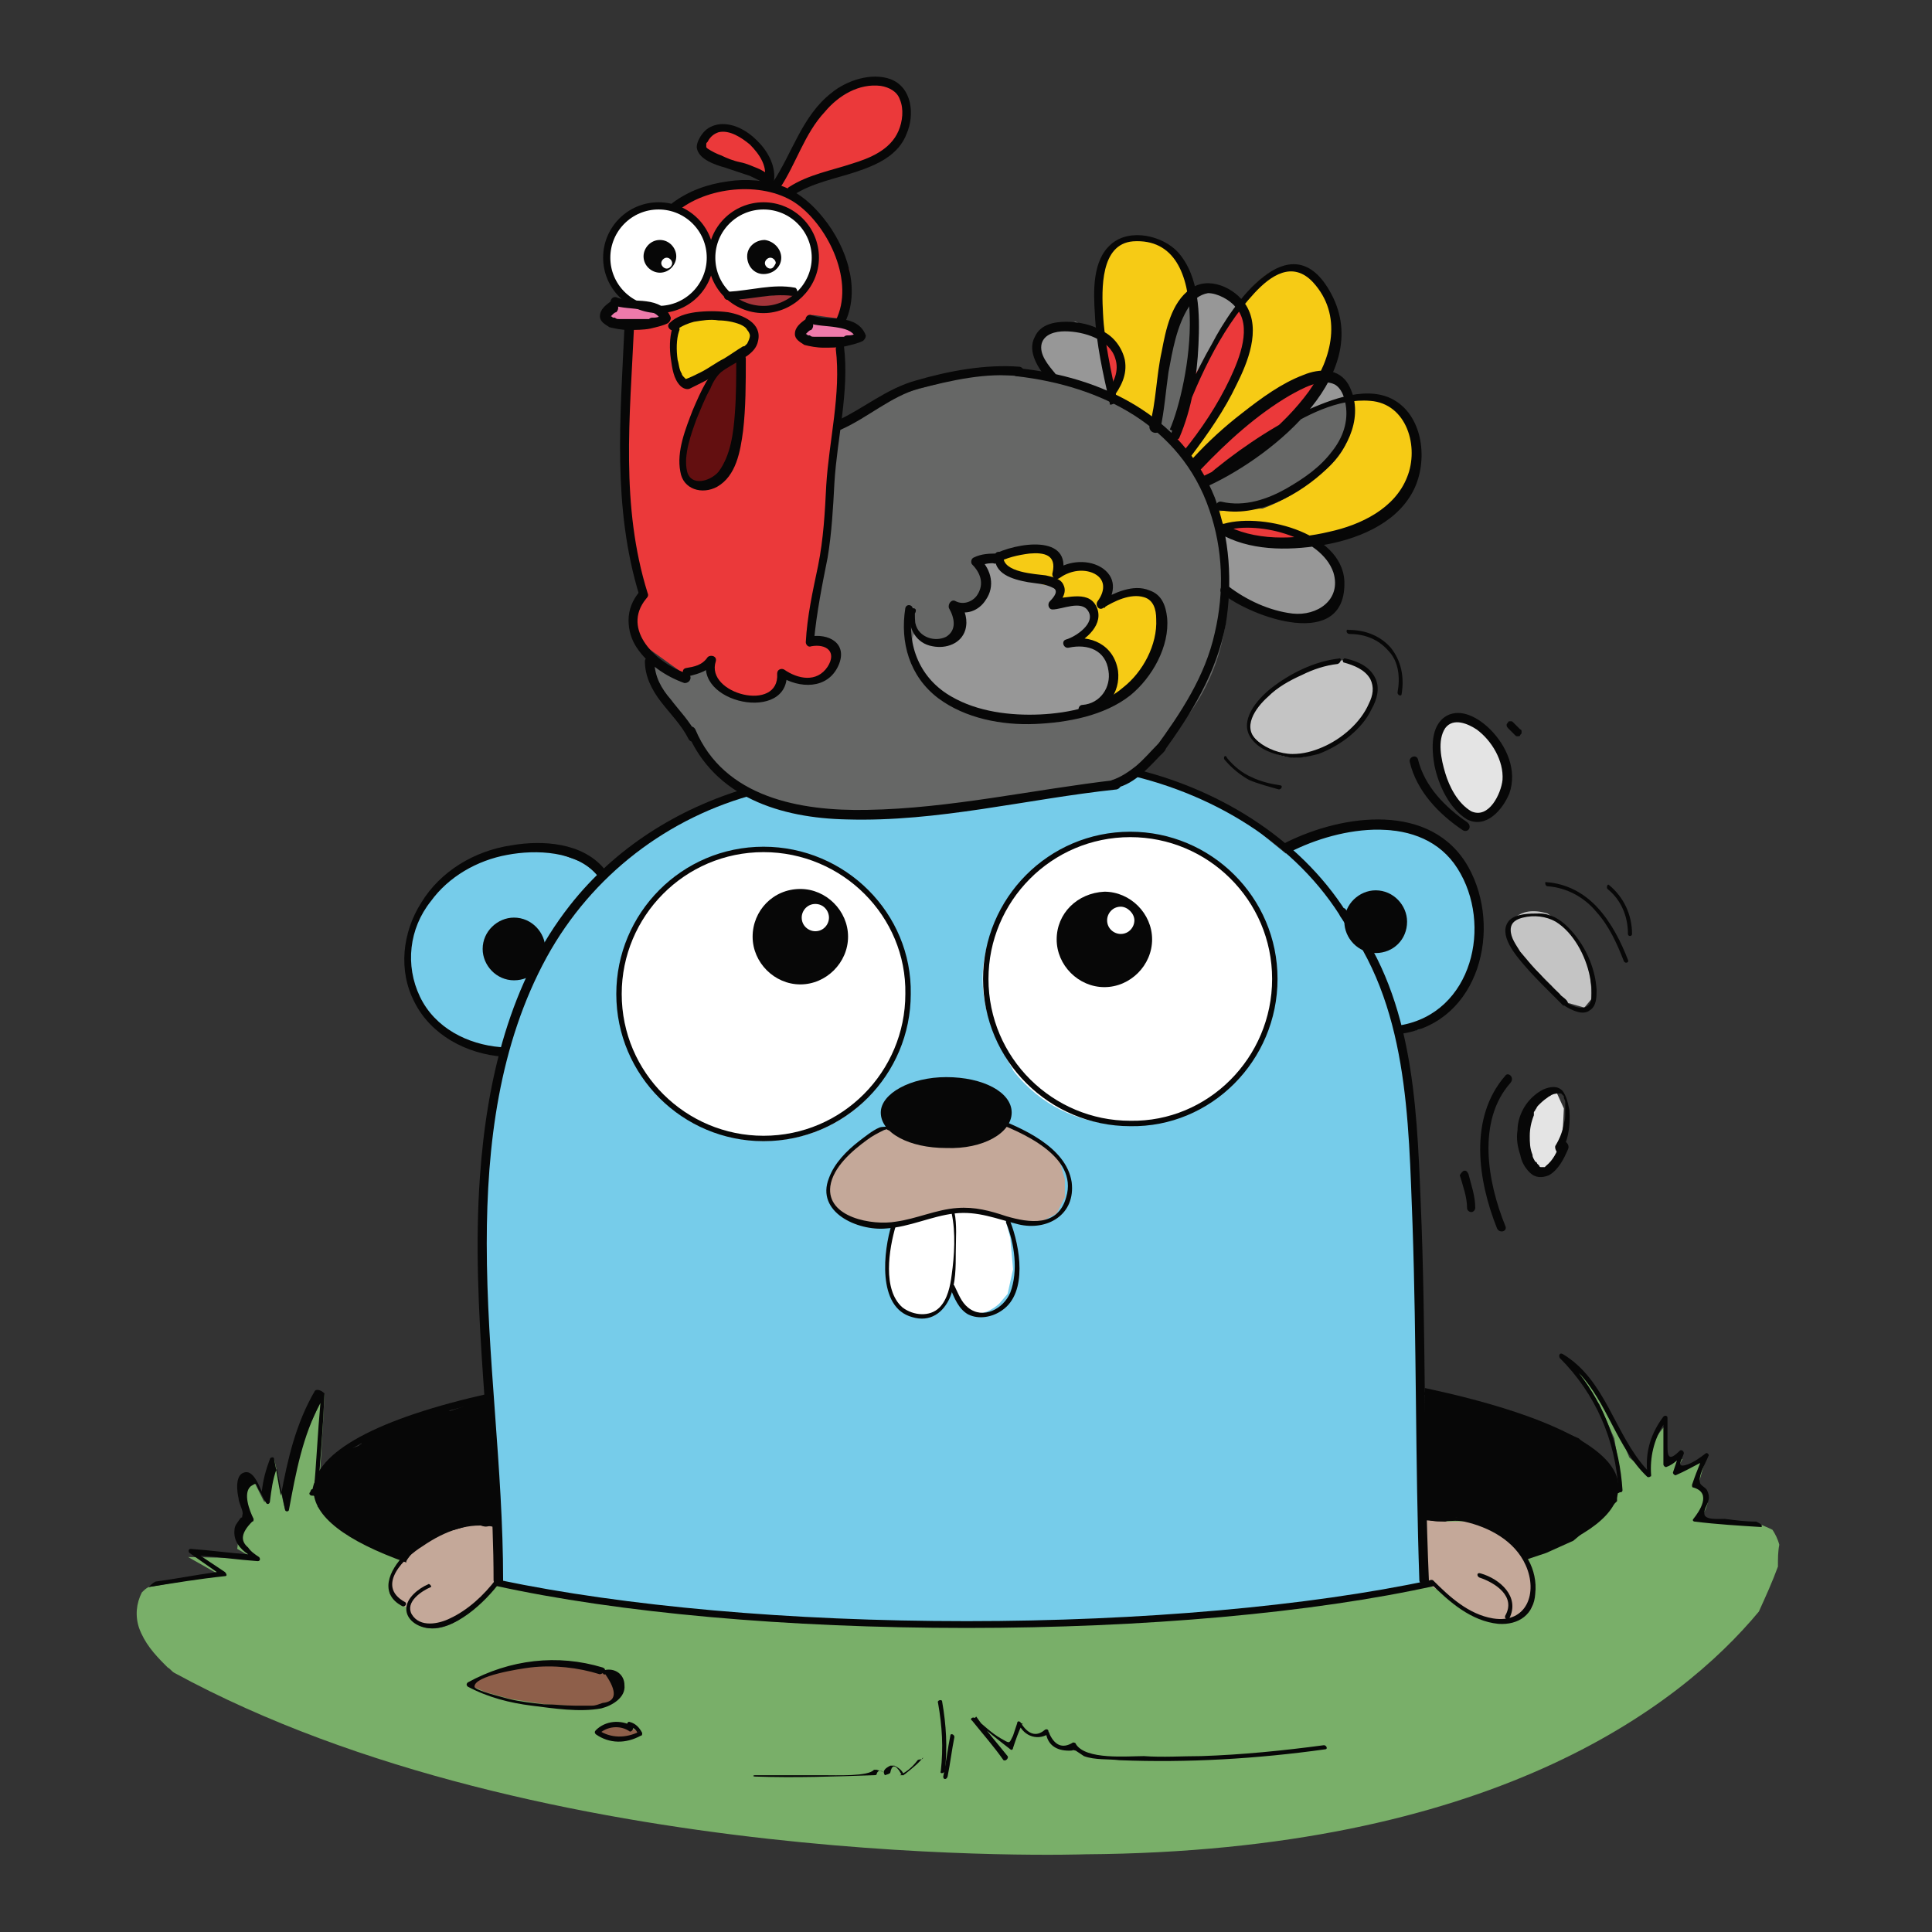 <?xml version="1.0" encoding="utf-8"?>
<!-- Generator: Adobe Illustrator 24.0.1, SVG Export Plug-In . SVG Version: 6.00 Build 0)  -->
<svg version="1.1" id="Layer_1" xmlns="http://www.w3.org/2000/svg" xmlns:xlink="http://www.w3.org/1999/xlink" x="0px" y="0px"
	 viewBox="0 0 141.7 141.7" style="enable-background:new 0 0 141.7 141.7;" xml:space="preserve">
<rect x="0" y="0" width="141.7" height="141.7" fill="#333333" stroke="none"/>
<style type="text/css">
	.st0{fill:#79AF69;}
	.st1{fill:#EB393A;}
	.st2{fill:#EE7AAB;}
	.st3{fill:#A5353A;}
	.st4{fill:#F6CD11;}
	.st5{fill:#630F10;}
	.st6{fill:#FFFFFF;}
	.st7{fill:#666766;}
	.st8{fill:#979797;}
	.st9{fill:#F6CB15;}
	.st10{fill:#C4C4C4;}
	.st11{fill:#E4E4E4;}
	.st12{fill:#C4A899;}
	.st13{fill:#8E5F4A;}
	.st14{fill:#76CCEA;}
	.st15{clip-path:url(#SVGID_2_);fill:#070707;}
	.st16{clip-path:url(#SVGID_4_);fill:#070707;}
	.st17{clip-path:url(#SVGID_6_);fill:#070707;}
	.st18{clip-path:url(#SVGID_8_);fill:#070707;}
	.st19{clip-path:url(#SVGID_10_);fill:#070707;}
	.st20{clip-path:url(#SVGID_12_);fill:#070707;}
	.st21{clip-path:url(#SVGID_14_);fill:#070707;}
	.st22{clip-path:url(#SVGID_16_);fill:#070707;}
	.st23{clip-path:url(#SVGID_18_);fill:#070707;}
	.st24{clip-path:url(#SVGID_20_);fill:#070707;}
	.st25{clip-path:url(#SVGID_22_);fill:#070707;}
	.st26{clip-path:url(#SVGID_24_);fill:none;stroke:#070707;stroke-width:0.397;stroke-miterlimit:10;}
	.st27{clip-path:url(#SVGID_26_);fill:none;stroke:#070707;stroke-width:0.397;stroke-miterlimit:10;}
	.st28{clip-path:url(#SVGID_28_);fill:#070707;}
	.st29{clip-path:url(#SVGID_30_);fill:#070707;}
	.st30{clip-path:url(#SVGID_32_);fill:#070707;}
	.st31{clip-path:url(#SVGID_34_);fill:#070707;}
	.st32{clip-path:url(#SVGID_36_);fill:#070707;}
	.st33{clip-path:url(#SVGID_38_);fill:#070707;}
	.st34{clip-path:url(#SVGID_40_);fill:#070707;}
	.st35{clip-path:url(#SVGID_42_);fill:#070707;}
	.st36{clip-path:url(#SVGID_44_);fill:#070707;}
	.st37{clip-path:url(#SVGID_46_);fill:#070707;}
	.st38{clip-path:url(#SVGID_48_);fill:#070707;}
	.st39{clip-path:url(#SVGID_50_);fill:#070707;}
	.st40{clip-path:url(#SVGID_52_);fill:#070707;}
	.st41{clip-path:url(#SVGID_54_);fill:#070707;}
	.st42{clip-path:url(#SVGID_56_);fill:#070707;}
	.st43{clip-path:url(#SVGID_58_);fill:#070707;}
	.st44{clip-path:url(#SVGID_60_);fill:#070707;}
	.st45{clip-path:url(#SVGID_62_);fill:#070707;}
	.st46{clip-path:url(#SVGID_64_);fill:#070707;}
	.st47{clip-path:url(#SVGID_66_);fill:#070707;}
	.st48{clip-path:url(#SVGID_68_);fill:#070707;}
	.st49{clip-path:url(#SVGID_70_);fill:#070707;}
	.st50{clip-path:url(#SVGID_72_);fill:#070707;}
	.st51{clip-path:url(#SVGID_74_);fill:#070707;}
	.st52{clip-path:url(#SVGID_76_);fill:#070707;}
	.st53{clip-path:url(#SVGID_78_);fill:#070707;}
	.st54{fill:#070707;}
	.st55{fill:none;stroke:#070707;stroke-width:0.529;stroke-miterlimit:10;}
</style>
<path class="st0" d="M130.5,113.3c-0.1-0.4-0.3-0.8-0.5-1.1c-0.4-0.2-0.7-0.3-1.1-0.5l-4.3-0.1c1.6-2.5-0.1-2.5-0.1-2.5l0.6-2.1
	l-1.7,0.9l-0.5,0.1l0.5-1l-1.2,0.4v-2.9c-1.7,1.7-1.1,3.8-1.1,3.8l-1.6-1.4l-0.9-2.2l-1.6-2.8l-1.2-1.5l-0.8-0.3l2.3,2.9l1.1,2.5
	l0.4,2.4v1.5h-0.1l-81.4,7l-0.7-0.3l-2.8,2.6c-0.1,0.1-1.6,1.1-2.8,0.6c-0.2-0.1-1-0.4-1.1-1.1c0-0.1,0-0.2,0-0.3
	c-0.2-0.2-0.4-0.4-0.5-0.6c-0.3-0.1-0.5-0.3-0.8-0.4v-1l0.8-0.9l0.4-0.6l-6-3.9c-0.1-0.3-0.3-0.6-0.4-0.9c0.1-2.5,0.3-4.9,0.4-7.4
	c-0.7,1.5-1.4,3-2.1,4.5c-0.3,1.3-0.5,2.7-0.8,4c-0.3-1.2-0.5-2.5-0.8-3.7c-0.2,1.1-0.5,2.1-0.7,3.2l-0.8-1.6H18
	c-1,1,0.2,2.8,0.2,2.8l-0.6,0.5l-0.1,0.9l-0.1,0.8l1.2,0.7l-4.8-0.1l2.3,1.3l-5.2,0.9c-0.2,0.1-0.3,0.2-0.5,0.4
	c-0.4,0.8-0.5,1.7-0.2,2.6c0.4,1.1,1.1,1.9,1.9,2.7c0.1,0.1,0.1,0.1,0.2,0.2c0.2,0.1,0.3,0.3,0.5,0.4c27,14.7,66.8,13.3,66.8,13.3
	c29.6-0.2,43.5-10.7,49.4-17.8c0.5-1.1,1-2.2,1.4-3.3C130.4,114.3,130.4,113.8,130.5,113.3z"/>
<path class="st1" d="M46.1,24v2.8L45.8,31l0.2,4.3l0.2,3.8l0.9,3.9l0.1,0.4c0,0-1.3,2.6,0,3.9l3.2,2.3c0,0,1.4-0.5,1.8-0.9
	c0-0.1,0.1-0.1,0.1-0.2c0-0.5,0.1,1.4,0.1,1.4l1.1,1l1.9,0.5l1.6-0.5l0.4-0.9v-0.6c0,0,3.6,2.2,4-1.5c0,0-0.1-1.3-1.9-0.8l0.9-5.3
	l0.7-6.6l0.6-5.6v-4.7c0,0-3.7,0.2-2.7-1.1l0.6-0.7l2.2,0.3l0.5-1.6v-2L60.9,17l-2.7-2.6L56,13.7h-3.1l-2.1,0.7l-1.3,0.8l1.3,0.8
	l0.7,0.7l0.6,1.4l0.9-1.7l1.8-1.2l1.8-0.2l1.7,0.7l1.3,1.6c0,0,1.1,2.4-0.8,4.1l-1-0.3h-2.4l-1.9,0.5l-0.9-1.1l-0.4-0.9L51.5,21
	l-1,1.1l-1.2,0.5l-0.9,0.1l0.5,0.5L48,23.6L46.1,24z"/>
<path class="st1" d="M56.9,13.7l1.5-2.7l1.8-3c0,0,3.2-3.3,5.8-1.5c0,0,2.2,1.9-1.1,5l-3.3,1.1l-2.8,0.9L58,14.3L56.9,13.7z"/>
<path class="st1" d="M56.1,13l-1.3-0.6l-1.7-0.5c0,0-2.9-0.8-1-2.2c0,0,1.4-1.1,2.7,0.4l1,1l0.7,0.7v1.5L56.1,13z"/>
<polygon class="st2" points="45.1,22.1 47.2,22.3 48.4,22.8 48.8,23.2 47.9,23.6 46.1,24 45.1,23.6 44.3,23.2 44.5,22.7 "/>
<polygon class="st3" points="54,21.7 56.1,21.4 58.2,21.4 58,22.1 57.2,22.5 56.5,22.6 55.4,22.6 53.8,22 "/>
<polygon class="st2" points="58.8,24 59.4,23.4 61.8,23.6 62.7,24 63,24.7 62.1,25.1 60.3,25.1 58.8,24.8 "/>
<path class="st4" d="M50.8,28.1l4.5-3c0,0,0.3-0.7-0.8-1.7l-1.6-0.1L51,23.4L49.6,24l-0.2,1.6l0.2,1.7l0.5,0.8H50.8z"/>
<polygon class="st5" points="50.2,34.7 50.4,32.4 51.7,28.9 52.7,27.3 54.5,26 54.4,28.7 54.3,31.6 54,33.8 52.9,35.3 51.5,35.7 
	50.4,35.1 "/>
<path class="st6" d="M45.4,21.4c0,0-2.3-3.5,0.7-5.6c0,0,3.7-2,5.3,1.2l0.6,1.2v1.3l-0.4,1.1l-0.9,1.2l-1.6,0.8l-0.8,0.2l-0.8-0.4
	l-1.2-0.2L45.4,21.4z"/>
<path class="st6" d="M58.7,21.5l0.9-1.4l0.1-1.8l-0.5-1.4L58,15.5c0,0-3.1-0.8-3.6,0l-1.5,1l-0.6,1.1L52,19l0.3,1.3l1.1,1.6
	L58.7,21.5z"/>
<path class="st7" d="M59.4,47.1c-0.3,0,0.7-4.5,0.7-4.5l0.7-4l0.6-7.2l4.6-2.5l5.5-1.5l5.8,0.3c0,0,9.1,2.2,11.6,9
	c0,0,3.7,8.9-2.1,16.2l-2.2,2.8l-2.2,1.9l-2.2,0.3L67,59.6l-8.2-0.1c0,0-6.6-1.6-7.9-5.4L49.2,52l-1.3-2v-2l1.7,1.4l1.1,0.1l1.5-0.9
	c0,0-0.7,2.5,3.1,2.9c0,0,2.3,0,2-2c0,0,3.4,1.6,3.8-0.7C61.2,48.8,62,46.9,59.4,47.1z"/>
<path class="st8" d="M67,45.3c0,0,0.2,2.1,1.9,1.9c0,0,2.7-0.3,1.4-2.6c0,0,1.8-0.1,2-0.9l0.2-1L72,41.5l1.3-0.6l0.4,0.7l1.2,0.6
	l2.1,0.5l0.5,0.1l0.3,0.6L77.4,44h1.8l0.8,0.3l0.2,0.9L79.9,46l-1.2,1.2l1.5,0.1c0,0,1.7,0.6,1.5,2.4l-0.4,1.1l-0.6,0.9l-1,0.3
	l-3.3,0.7l-3.9-0.4c0,0-3.3-0.6-5-3.2C66,46.5,67.7,46.6,67,45.3z"/>
<path class="st9" d="M81.3,44.1c0,0,3.3-1.9,3.9,0.3l0.2,1.9l-0.5,1.4l-0.8,1.8l-1.5,1.4l-1.9,0.9l1-2.1L81.2,48l-1.3-0.8h-1.2
	l1.2-1.2l0.3-1.1L80,44.4l-0.8-0.3l-1.7,0.2l0.3-0.8l-0.3-0.6h-0.9l-1.9-0.7l-1.3-0.7l-0.1-0.6l2.4-0.6l1.3,0.1l0.7,0.5l0.2,1
	l1.9-0.2l1.3,0.4l0.4,0.7L81.3,44.1z"/>
<polygon class="st8" points="81.4,28.9 80.7,24.5 78.9,23.6 77.1,24 76.2,24.8 76.1,25.6 76.7,26.9 77.2,27.6 79.8,28.2 "/>
<path class="st9" d="M84.8,31.1l0.4-3l0.6-3l0.8-2.3l0.8-1.1c0,0-0.2-3.9-3.7-4.3c0,0-2.9-0.7-3.3,3.1v3.9c0,0,2.3,1,1.8,2.5
	L81.6,29L84.8,31.1z"/>
<path class="st1" d="M81.1,27.3c0.1-0.1-0.5-2.7-0.5-2.7s1.6,0.8,1.7,2.3L81.7,29L81.1,27.3z"/>
<polygon class="st7" points="85.9,32.1 87.1,29.3 87.5,26 87.5,22.6 87.5,21.7 86.5,23.1 85.7,25.6 85.1,29.3 84.8,31.1 "/>
<polygon class="st8" points="90.9,22.3 87.5,28.4 87.8,23.4 87.5,21.4 89.2,21.2 "/>
<polygon class="st1" points="87.1,33.3 89.8,29.3 91.2,26.3 91.6,24 90.9,22.3 87.5,27.7 86,31.9 "/>
<polygon class="st1" points="88.2,35.2 93.8,31.5 96.9,27.8 95.4,28.2 92.5,30 89.9,32.1 87.7,34.4 "/>
<path class="st9" d="M90.9,22.3c0,0,2.5-4.1,5.1-2.3c0,0,2.3,1.8,2,4.6l-1.1,3.2l-1.5,0.4L93,29.7l-2.3,1.8l-2.9,2.8l-0.6-0.9
	l2.6-3.6l1.6-3.9l0.2-2.3L90.9,22.3z"/>
<polygon class="st8" points="95.3,30.5 98.9,29.1 98.4,28.2 97.1,27.8 "/>
<polygon class="st7" points="89.5,37.3 92.2,37.4 94.4,36.3 97.1,34.7 98.2,33 98.9,31.3 98.9,29.1 96.2,30 93.8,31.5 90.6,34 
	88.2,35.7 88.9,36.8 "/>
<path class="st9" d="M89.9,38.8l0.6-0.4h2l2.7,0.8l1,0.3l3.5-0.9l2.4-1.5c0,0,2.1-2.2,1.7-4.5c0,0,0.3-3-2.9-3.4l-2,0.1
	c0,0,1.2,3-2,5.4c0,0-1.8,1.7-4.3,2.6l-2,0.1l-1.4,0.1L89.9,38.8z"/>
<polygon class="st8" points="90,43.2 89.6,38.9 92.3,39.5 95.7,39.5 96.9,40.2 98,41.6 98.2,42.8 97.8,44.1 97.1,44.8 96.5,45.3 
	95.3,45.3 93.4,44.9 91.6,44.2 "/>
<path class="st1" d="M89.5,38.5c0,0,4.2-0.6,6.2,1C95.7,39.5,91.8,40.2,89.5,38.5z"/>
<path class="st10" d="M91.6,53c0,0,0.6-3.3,6.1-4.4c0,0,0.7-0.3,1.2-0.1c0,0,2.9,0.6,1.6,3.4c0,0-1.6,2.6-4.2,3.4
	c0,0-1.5,0.8-3.5-0.4C92.8,54.8,91.3,53.8,91.6,53z"/>
<path class="st11" d="M105.9,57.4c0,0-1.4-3.1,0.3-4.6c0,0,3.1-0.5,4.1,2.9c0,0,0.3,2.2-0.5,3.4c0,0-1.1,1.6-2.4,0.4L105.9,57.4z"/>
<path class="st10" d="M114.8,67.9l1.3,1.9l0.5,1.4l0.1,1.2v0.9l-0.5,0.6l-0.7-0.2l-0.7-0.2l-1-1.2l-2.3-2.3l-0.7-1.1l-0.2-0.9
	c0,0,0.6-1.7,2.9-1L114.8,67.9z"/>
<path class="st11" d="M111.7,84.5l-0.1-1.6c0-0.1,0.4-1.4,0.4-1.4l1.1-1.1l1.1-0.2l0.5,1.1l-0.1,2c0,0.1-0.7,2-0.7,2l-0.9,0.8
	l-0.7-0.3L111.7,84.5z"/>
<path class="st12" d="M104.7,116.2l-0.1-4.8l1.5,0.2h2.1l2.4,1.1l1.5,1.7l0.4,1.1c0,0,0.1,1.1,0.1,1.2s-0.2,1.2-0.2,1.2l-1,0.9
	l-1.7,0.1l-2-0.7l-1.9-1.4L104.7,116.2z"/>
<path class="st13" d="M34.7,123.5c0,0,0.8-1.4,6.2-1.6c0,0,3.5,0.1,4.3,1.4l0.2,0.7l-0.1,0.5l-0.5,0.5l-1.4,0.2L40,125l-2.6-0.4
	l-1.8-0.5l-0.9-0.4V123.5z"/>
<polygon class="st13" points="43.9,127 44.7,126.6 45.6,126.6 46.4,126.8 46.8,127 46.7,127.2 46,127.5 44.9,127.6 44.1,127.3 "/>
<polygon class="st12" points="36.4,115.9 35.7,116.9 34.7,117.9 33.1,118.9 31.9,119.3 31,119.3 30.5,118.9 30.1,118.6 29.9,118.1 
	29.9,117.9 29.3,117.7 28.7,117 28.6,116.2 28.9,115.3 29.8,114.1 31.3,112.9 33.4,111.9 35.4,111.7 36.5,111.8 "/>
<path class="st14" d="M37,77.1c0-0.1,1.4-4,1.4-4l1.1-2.4l1.3-2.1l1.3-1.7l2-2.5l-1.2-1.1l-2.2-0.8l-2-0.1l-3.2,0.5l-1.7,0.8l-1.3,1
	L31,66.4l-1.1,2.2l-0.2,2l0.4,1.6l0.5,1.3c0,0,2,2.2,2,2.3c0.1,0,2.5,1.1,2.5,1.1L37,77.1z"/>
<path class="st14" d="M36.6,116l-0.7-12.6l-0.3-5.3l-0.3-9.7l0.6-6.8l2.3-8.1l1.7-3.6l4-5.4c0,0,4.8-5,11.1-6.4l1.6,0.6l4.2,0.9
	l3.2,0.2l4.5-0.2l4.7-0.7l8.4-1.2l1.9-1l4.3,1.5l3.8,2.2l2.7,2.2l2-1.1l3.6-0.8c0,0,3.5,0.3,3.6,0.3s2.6,1.2,2.6,1.2
	s1.5,2.1,1.6,2.1s0.7,2.4,0.7,2.4v2.7l-0.5,2.5l-1,1.3l-1.5,1.4l-1.3,0.9l-1.4,0.3l1.1,8.4l0.5,11.3v6.7l0.2,9.3l0.1,4.9l-14.4,2.1
	l-13.3,0.7H62.7l-10.9-0.8l-8.3-1L36.6,116z"/>
<path class="st6" d="M45.4,72.5l0.7-3.4c0,0,1.3-4.1,5.9-5.9c0,0,5.8-2.7,11.2,2c0,0,4.3,4,3.3,9.4c0,0-0.6,5.8-6.2,8.2
	c0,0-6.5,3.2-12.1-2.6C48.2,80.1,45,76.9,45.4,72.5z"/>
<path class="st6" d="M72.3,69.8c0,0,1.5-6.7,7.8-8.2c0,0,6.9-2.1,11.5,4.4c0,0,3.8,5.1,0.5,11.1c0,0-2.7,4.7-7.1,5.2
	c0,0-6.5,1.6-10.7-3.8C74.4,78.4,71.2,74.4,72.3,69.8z"/>
<path class="st12" d="M65.4,82.7c0,0-1.7,0.3-3.7,2.4c0,0-2.4,2.6,0.2,4c0,0,1.3,1.2,3.6,0.7l2-0.5l1.9-0.4c0,0,1.9-0.1,2-0.1
	s1.9,0.5,1.9,0.5s1.5,0.4,1.6,0.4s1.5-0.1,1.5-0.1l1.1-0.6l0.6-1.2v-1.3l-0.4-1.4L76.5,84l-1.8-1.1l-0.9-0.6l-4.1,1.5L66.2,83
	L65.4,82.7z"/>
<path class="st6" d="M69.8,94.6l-0.4,0.9c0,0-1.5,2.2-3.6,0.2c0,0-1.2-2.3-0.7-4.1l0.3-1.8l2-0.5l2.1-0.5l1.4-0.1l2.1,0.4l0.7,0.2
	l0.4,1.5l0.2,2.3l-0.4,1.8l-0.6,0.7c0,0-1.5,1.5-2.8,0.2l-0.6-0.9l-0.3-0.8L69.8,94.6z"/>
<g>
	<g>
		<defs>
			<rect id="SVGID_1_" x="-7.7" y="-47.3" width="157.5" height="222.7"/>
		</defs>
		<clipPath id="SVGID_2_">
			<use xlink:href="#SVGID_1_"  style="overflow:visible;"/>
		</clipPath>
		<path class="st15" d="M23.5,109.2c0-2.4,4.5-4.7,12.5-6.5c0-0.2,0-0.4-0.1-0.5c-8.1,1.8-12.9,4.3-12.9,7.1c0,1.9,2.3,3.7,6.8,5.3
			c0,0,0,0,0-0.1c0.1-0.2,0.3-0.4,0.4-0.6c0.1-0.1,0.2-0.3,0.3-0.4c-0.2,0.2-0.4,0.3-0.6,0.5C25.7,112.5,23.5,110.8,23.5,109.2"/>
	</g>
	<g>
		<defs>
			<rect id="SVGID_3_" x="-7.7" y="-47.3" width="157.5" height="222.7"/>
		</defs>
		<clipPath id="SVGID_4_">
			<use xlink:href="#SVGID_3_"  style="overflow:visible;"/>
		</clipPath>
		<path class="st16" d="M104.5,101.8c0,0.2,0,0.4-0.1,0.5h0.1c8.7,1.8,13.7,4.3,13.7,6.8c0,1.6-2.2,3.3-6.2,4.7
			c-0.1-0.2-0.3-0.4-0.5-0.6c0.1,0.2,0.3,0.4,0.4,0.6s0.2,0.3,0.2,0.5c4.4-1.6,6.6-3.3,6.6-5.2C118.8,106.3,113.4,103.7,104.5,101.8
			"/>
	</g>
	<g>
		<defs>
			<rect id="SVGID_5_" x="-7.7" y="-47.3" width="157.5" height="222.7"/>
		</defs>
		<clipPath id="SVGID_6_">
			<use xlink:href="#SVGID_5_"  style="overflow:visible;"/>
		</clipPath>
		<path class="st17" d="M104.9,115.9c-8.9,1.9-21.2,3-34,3c-13,0-25.1-1.1-34.2-3c0.1-0.2,0.1-0.4,0.1-0.6c-0.1,0.3-0.3,0.5-0.4,0.8
			c-0.1,0.1-0.1,0.2-0.2,0.2h0.1c9.1,2,21.4,3.1,34.6,3.1c13,0,25.4-1.1,34.4-3.1C105.1,116.2,105,116.1,104.9,115.9"/>
	</g>
	<g>
		<defs>
			<rect id="SVGID_7_" x="-7.7" y="-47.3" width="157.5" height="222.7"/>
		</defs>
		<clipPath id="SVGID_8_">
			<use xlink:href="#SVGID_7_"  style="overflow:visible;"/>
		</clipPath>
		<path class="st18" d="M55.1,58.1c-0.1-0.1-0.2-0.2-0.3-0.3c-5.1,1.5-9.7,4.4-13,8.6c-4.4,5.6-6.1,12.8-6.6,19.9
			c-0.7,9.9,1,19.7,1,29.6c0,0.4,0.7,0.4,0.7,0c0-8.2-1.2-16.4-1.2-24.7c0-7.2,0.9-14.6,4.4-21c3.3-6,8.9-10.3,15.5-12
			C55.4,58.2,55.2,58.2,55.1,58.1z"/>
	</g>
	<g>
		<defs>
			<rect id="SVGID_9_" x="-7.7" y="-47.3" width="157.5" height="222.7"/>
		</defs>
		<clipPath id="SVGID_10_">
			<use xlink:href="#SVGID_9_"  style="overflow:visible;"/>
		</clipPath>
		<path class="st19" d="M99.4,68c-3.2-5.8-9.1-9.7-15.4-11.4c-0.2-0.1-0.4-0.1-0.6-0.2l0,0c-0.2,0.2-0.5,0.3-0.8,0.4l0,0l0,0
			c6.7,1.5,13,5.4,16.3,11.4C99,68.7,99.6,68.4,99.4,68z"/>
	</g>
	<g>
		<defs>
			<rect id="SVGID_11_" x="-7.7" y="-47.3" width="157.5" height="222.7"/>
		</defs>
		<clipPath id="SVGID_12_">
			<use xlink:href="#SVGID_11_"  style="overflow:visible;"/>
		</clipPath>
		<path class="st20" d="M36.7,76.8c-2.4-0.2-4.8-1.4-5.9-3.7c-1.1-2.3-0.8-5,0.8-7c1.3-1.8,3.4-3,5.6-3.4c2.1-0.4,5.1-0.3,6.6,1.5
			c0.3,0.3,0.7-0.1,0.5-0.5c-1.6-1.9-4.5-2.1-6.8-1.7c-2.7,0.4-5.2,1.9-6.6,4.2c-1.4,2.2-1.7,5-0.5,7.3c1.2,2.4,3.8,3.8,6.5,4
			C37.1,77.5,37.1,76.8,36.7,76.8"/>
	</g>
	<g>
		<defs>
			<rect id="SVGID_13_" x="-7.7" y="-47.3" width="157.5" height="222.7"/>
		</defs>
		<clipPath id="SVGID_14_">
			<use xlink:href="#SVGID_13_"  style="overflow:visible;"/>
		</clipPath>
		<path class="st21" d="M94.6,62.5c3.7-1.9,9.7-2.9,12.3,1.2c2.6,4.1,1.1,10.6-4.2,11.5c-0.4,0.1-0.2,0.7,0.2,0.6
			c5.6-0.9,7.3-7.7,4.8-12.2c-2.7-4.8-9.2-3.9-13.4-1.8C93.9,62.1,94.2,62.7,94.6,62.5"/>
	</g>
	<g>
		<defs>
			<rect id="SVGID_15_" x="-7.7" y="-47.3" width="157.5" height="222.7"/>
		</defs>
		<clipPath id="SVGID_16_">
			<use xlink:href="#SVGID_15_"  style="overflow:visible;"/>
		</clipPath>
		<path class="st22" d="M65.2,82.9c0.1,0,0.2,0,0.3-0.1c0-0.1-0.1-0.2-0.1-0.3c-0.2,0.2-0.7,0.1-0.9,0.2c-0.5,0.2-1.1,0.7-1.5,1
			c-0.9,0.7-1.8,1.6-2.2,2.7c-1,2.5,2.1,3.9,4.2,3.7c1.7-0.1,3.3-0.9,5-1.1s3.1,0.4,4.7,0.8c2.1,0.5,4.2-0.7,3.9-3.1
			c-0.4-2.6-3.7-4-5.8-4.8c-0.2-0.1-0.3,0.2-0.1,0.3c2.2,0.8,6.4,2.6,5.5,5.6c-0.6,2.2-2.7,1.9-4.4,1.4c-1.2-0.4-2.3-0.7-3.6-0.6
			c-1.5,0.1-3,0.8-4.5,1c-1.7,0.3-5.1-0.3-4.8-2.6c0.2-1.4,1.6-2.6,2.7-3.4c0.4-0.3,0.8-0.5,1.2-0.7c0.2-0.1,0.6-0.1,0.8-0.3
			c0.1-0.1,0-0.3-0.1-0.3s-0.2,0-0.4,0.1C64.9,82.6,65,82.9,65.2,82.9"/>
	</g>
	<g>
		<defs>
			<rect id="SVGID_17_" x="-7.7" y="-47.3" width="157.5" height="222.7"/>
		</defs>
		<clipPath id="SVGID_18_">
			<use xlink:href="#SVGID_17_"  style="overflow:visible;"/>
		</clipPath>
		<path class="st23" d="M73.8,89.7c0.6,1.5,0.9,3.5,0.3,5.1c-0.5,1.2-2,2-3.1,1.1c-0.5-0.4-0.7-1-1-1.6c-0.1-0.2-0.4,0-0.3,0.2
			c0.3,0.7,0.6,1.5,1.3,1.9c0.8,0.4,1.8,0.2,2.5-0.3c1.9-1.3,1.3-4.7,0.6-6.5C74,89.4,73.7,89.5,73.8,89.7"/>
	</g>
	<g>
		<defs>
			<rect id="SVGID_19_" x="-7.7" y="-47.3" width="157.5" height="222.7"/>
		</defs>
		<clipPath id="SVGID_20_">
			<use xlink:href="#SVGID_19_"  style="overflow:visible;"/>
		</clipPath>
		<path class="st24" d="M104.6,111.4c0.8,0.4,1.9,0,2.8,0.2c1.8,0.4,3.7,1.4,4.5,3.2c0.9,2,0.1,4.3-2.4,3.9
			c-1.8-0.3-3.2-1.6-4.4-2.8c-0.2-0.1-0.4,0.1-0.2,0.2c1.4,1.4,3,2.8,5,3c1.5,0.1,2.6-0.7,2.7-2.2c0.2-1.8-0.8-3.4-2.2-4.3
			c-0.9-0.6-2-1.1-3.1-1.3c-0.8-0.1-1.8,0.2-2.5-0.1C104.5,111,104.4,111.3,104.6,111.4"/>
	</g>
	<g>
		<defs>
			<rect id="SVGID_21_" x="-7.7" y="-47.3" width="157.5" height="222.7"/>
		</defs>
		<clipPath id="SVGID_22_">
			<use xlink:href="#SVGID_21_"  style="overflow:visible;"/>
		</clipPath>
		<path class="st25" d="M108.5,115.7c1.2,0.4,2.7,1.4,1.9,2.8c-0.1,0.2,0.2,0.4,0.3,0.2c0.8-1.6-0.7-2.9-2.1-3.3
			C108.3,115.3,108.3,115.6,108.5,115.7"/>
	</g>
	<g>
		<defs>
			<rect id="SVGID_23_" x="-7.7" y="-47.3" width="157.5" height="222.7"/>
		</defs>
		<clipPath id="SVGID_24_">
			<use xlink:href="#SVGID_23_"  style="overflow:visible;"/>
		</clipPath>
		<path class="st26" d="M93.5,71.8c0-5.9-4.8-10.6-10.6-10.6c-5.9,0-10.6,4.8-10.6,10.6c0,5.9,4.8,10.6,10.6,10.6
			C88.7,82.5,93.5,77.7,93.5,71.8z"/>
	</g>
	<g>
		<defs>
			<rect id="SVGID_25_" x="-7.7" y="-47.3" width="157.5" height="222.7"/>
		</defs>
		<clipPath id="SVGID_26_">
			<use xlink:href="#SVGID_25_"  style="overflow:visible;"/>
		</clipPath>
		<path class="st27" d="M56,62.3c-5.9,0-10.6,4.8-10.6,10.6c0,5.9,4.8,10.6,10.6,10.6c5.9,0,10.6-4.8,10.6-10.6
			C66.7,67.1,61.9,62.3,56,62.3z"/>
	</g>
	<g>
		<defs>
			<rect id="SVGID_27_" x="-7.7" y="-47.3" width="157.5" height="222.7"/>
		</defs>
		<clipPath id="SVGID_28_">
			<use xlink:href="#SVGID_27_"  style="overflow:visible;"/>
		</clipPath>
		<path class="st28" d="M103.2,67.6c0-1.2-1-2.3-2.3-2.3c-1.2,0-2.3,1-2.3,2.3c0,1.2,1,2.3,2.3,2.3S103.2,68.9,103.2,67.6"/>
	</g>
	<g>
		<defs>
			<rect id="SVGID_29_" x="-7.7" y="-47.3" width="157.5" height="222.7"/>
		</defs>
		<clipPath id="SVGID_30_">
			<use xlink:href="#SVGID_29_"  style="overflow:visible;"/>
		</clipPath>
		<path class="st29" d="M40,69.6c0-1.2-1-2.3-2.3-2.3c-1.2,0-2.3,1-2.3,2.3c0,1.2,1,2.3,2.3,2.3S40,70.9,40,69.6"/>
	</g>
	<g>
		<defs>
			<rect id="SVGID_31_" x="-7.7" y="-47.3" width="157.5" height="222.7"/>
		</defs>
		<clipPath id="SVGID_32_">
			<use xlink:href="#SVGID_31_"  style="overflow:visible;"/>
		</clipPath>
		<path class="st30" d="M74.2,81.6c0-1.5-2.1-2.6-4.8-2.6c-2.6,0-4.8,1.2-4.8,2.6c0,1.5,2.1,2.6,4.8,2.6
			C72.1,84.3,74.2,83.1,74.2,81.6"/>
	</g>
	<g>
		<defs>
			<rect id="SVGID_33_" x="-7.7" y="-47.3" width="157.5" height="222.7"/>
		</defs>
		<clipPath id="SVGID_34_">
			<use xlink:href="#SVGID_33_"  style="overflow:visible;"/>
		</clipPath>
		<path class="st31" d="M77.5,68.9c0,1.9,1.6,3.5,3.5,3.5s3.5-1.6,3.5-3.5s-1.6-3.5-3.5-3.5C79,65.5,77.5,67,77.5,68.9 M83.2,67.5
			c0,0.5-0.4,1-1,1c-0.5,0-1-0.4-1-1c0-0.5,0.4-1,1-1C82.7,66.5,83.2,67,83.2,67.5"/>
	</g>
	<g>
		<defs>
			<rect id="SVGID_35_" x="-7.7" y="-47.3" width="157.5" height="222.7"/>
		</defs>
		<clipPath id="SVGID_36_">
			<use xlink:href="#SVGID_35_"  style="overflow:visible;"/>
		</clipPath>
		<path class="st32" d="M55.2,68.7c0,1.9,1.6,3.5,3.5,3.5s3.5-1.6,3.5-3.5s-1.6-3.5-3.5-3.5C56.7,65.2,55.2,66.8,55.2,68.7
			 M60.8,67.3c0,0.5-0.4,1-1,1c-0.5,0-1-0.4-1-1c0-0.5,0.4-1,1-1C60.4,66.3,60.8,66.8,60.8,67.3"/>
	</g>
	<g>
		<defs>
			<rect id="SVGID_37_" x="-7.7" y="-47.3" width="157.5" height="222.7"/>
		</defs>
		<clipPath id="SVGID_38_">
			<use xlink:href="#SVGID_37_"  style="overflow:visible;"/>
		</clipPath>
		<path class="st33" d="M69.8,89c0.3,1.4,0.2,3.1,0,4.5c-0.1,0.8-0.3,1.8-0.9,2.4c-0.7,0.7-1.9,0.6-2.7,0c-1.5-1.3-1-4.3-0.5-6
			c0.1-0.2-0.3-0.3-0.3-0.1c-0.6,1.9-1.1,6.1,1.5,6.8c1.3,0.4,2.3-0.3,2.8-1.5c0.4-1,0.4-2.2,0.4-3.2s0.1-2.1-0.1-3
			C70,88.7,69.7,88.8,69.8,89"/>
	</g>
	<g>
		<defs>
			<rect id="SVGID_39_" x="-7.7" y="-47.3" width="157.5" height="222.7"/>
		</defs>
		<clipPath id="SVGID_40_">
			<use xlink:href="#SVGID_39_"  style="overflow:visible;"/>
		</clipPath>
		<path class="st34" d="M36.4,111.7c-2.4-0.4-5,0.7-6.7,2.3c-1.2,1.2-1.9,2.9-0.2,3.8c0.2,0.1,0.4-0.2,0.2-0.3
			c-2.2-1.2,0-3.3,1.3-4.1c1.6-1.1,3.4-1.8,5.3-1.4C36.5,112.1,36.6,111.8,36.4,111.7"/>
	</g>
	<g>
		<defs>
			<rect id="SVGID_41_" x="-7.7" y="-47.3" width="157.5" height="222.7"/>
		</defs>
		<clipPath id="SVGID_42_">
			<use xlink:href="#SVGID_41_"  style="overflow:visible;"/>
		</clipPath>
		<path class="st35" d="M31.4,116.2c-0.7,0.3-1.6,1-1.6,1.8s0.8,1.3,1.5,1.4c2,0.3,4.3-1.9,5.4-3.4c0.1-0.2-0.2-0.3-0.3-0.2
			c-0.9,1.2-2.1,2.3-3.4,2.9c-0.8,0.4-2.2,0.7-2.8-0.3c-0.5-0.9,0.7-1.7,1.4-2C31.7,116.4,31.5,116.1,31.4,116.2"/>
	</g>
	<g>
		<defs>
			<rect id="SVGID_43_" x="-7.7" y="-47.3" width="157.5" height="222.7"/>
		</defs>
		<clipPath id="SVGID_44_">
			<use xlink:href="#SVGID_43_"  style="overflow:visible;"/>
		</clipPath>
		<path class="st36" d="M98.3,67.2c5,6.4,5,14.9,5.3,22.6c0.3,8.7,0.2,17.4,0.5,26.1c0,0.4,0.7,0.4,0.7,0
			c-0.4-9.2-0.2-18.4-0.6-27.7c-0.3-7.5-0.6-15.4-5.5-21.5C98.5,66.4,98.1,66.9,98.3,67.2"/>
	</g>
	<g>
		<defs>
			<rect id="SVGID_45_" x="-7.7" y="-47.3" width="157.5" height="222.7"/>
		</defs>
		<clipPath id="SVGID_46_">
			<use xlink:href="#SVGID_45_"  style="overflow:visible;"/>
		</clipPath>
		<path class="st37" d="M128.8,111.6L128.8,111.6c-0.8,0-1.5-0.1-2.3-0.2c-0.5,0-1.5,0.1-1.5-0.4c0-0.6,0.6-0.9,0.2-1.7
			c-0.1-0.2-0.4-0.3-0.5-0.5c-0.2-0.5,0.4-1.5,0.6-2c0.1-0.1-0.1-0.3-0.2-0.2c-0.4,0.3-0.8,0.6-1.3,0.8c-0.9,0.3-0.5-0.2-0.3-0.8
			c0-0.2-0.2-0.3-0.3-0.2c-0.9,0.9-0.9,0.3-0.9-0.5c0-0.6,0-1.3,0-1.9c0-0.2-0.2-0.2-0.3-0.1c-0.9,1.2-1.3,2.5-1.2,3.9
			c-2.4-2.6-3-6.6-6.2-8.5c-0.2-0.1-0.3,0.1-0.2,0.3c2.6,2.6,4.1,6,4.3,9.7c0,0.2,0.3,0.2,0.3,0c-0.2-3.2-1.3-6.2-3.2-8.6
			c2.1,2.2,2.8,5.5,5,7.6c0.1,0.1,0.3,0,0.3-0.1c-0.1-1.3,0.2-2.6,0.9-3.7c0,1,0,1.9,0,2.9c0,0.1,0.1,0.2,0.2,0.2
			c0.3-0.1,0.6-0.3,0.8-0.5c-0.1,0.3-0.2,0.6-0.3,0.9c0,0.1,0.1,0.2,0.2,0.2c0.7-0.3,1.2-0.6,1.8-0.9c-0.2,0.5-0.4,1-0.6,1.6
			c0,0.1,0,0.2,0.1,0.2c1.4,0.4,0.4,1.8,0,2.3c-0.1,0.1,0,0.2,0.1,0.2c1.6,0.2,3.3,0.3,4.9,0.4C129.3,111.8,129,111.7,128.8,111.6z"
			/>
	</g>
	<g>
		<defs>
			<rect id="SVGID_47_" x="-7.7" y="-47.3" width="157.5" height="222.7"/>
		</defs>
		<clipPath id="SVGID_48_">
			<use xlink:href="#SVGID_47_"  style="overflow:visible;"/>
		</clipPath>
		<path class="st38" d="M23.1,102c-1.4,2.4-2,5-2.5,7.7c-0.2-0.9-0.3-1.8-0.5-2.7c0-0.2-0.3-0.1-0.3,0c-0.3,0.8-0.5,1.5-0.6,2.4
			c-0.3-0.7-0.7-1.6-1.3-1.4c-0.7,0.2-0.5,1.5-0.4,1.9c0,0.3,0.3,0.8,0.3,1.1c-0.1,0.6,0,0.1-0.2,0.4s-0.4,0.5-0.4,0.8
			c-0.1,0.8,0.4,1.4,1,1.8c-1.4-0.1-2.8-0.3-4.2-0.4c-0.2,0-0.2,0.2-0.1,0.3c0.7,0.5,1.3,0.9,2,1.4c-1.5,0.2-3,0.5-4.5,0.7
			c-0.2,0.1-0.4,0.3-0.5,0.4c1.9-0.3,3.7-0.6,5.6-0.8c0.2,0,0.1-0.2,0-0.3c-0.6-0.4-1.2-0.8-1.8-1.2c1.4,0.1,2.8,0.3,4.2,0.4
			c0.2,0,0.2-0.2,0.1-0.3c-0.3-0.2-0.6-0.4-0.8-0.7c-0.6-0.5-0.5-1.1,0.3-1.9c0.1,0,0.1-0.1,0.1-0.2c-0.3-0.6-0.8-1.9-0.2-2.4
			c0.5-0.3,0.3-0.2,0.6,0.3c0.2,0.3,0.3,0.6,0.5,0.9c0.1,0.2,0.3,0.1,0.3-0.1c0.1-0.8,0.2-1.6,0.5-2.4c0.2,1,0.4,2,0.6,3
			c0,0.2,0.3,0.2,0.3,0c0.5-2.7,1-5.4,2.3-7.8c-0.2,2.2-0.3,4.5-0.5,6.7c0,0.2,0.3,0.2,0.3,0c0.2-2.5,0.4-5,0.5-7.4
			C23.5,101.9,23.2,101.9,23.1,102z"/>
	</g>
	<g>
		<defs>
			<rect id="SVGID_49_" x="-7.7" y="-47.3" width="157.5" height="222.7"/>
		</defs>
		<clipPath id="SVGID_50_">
			<use xlink:href="#SVGID_49_"  style="overflow:visible;"/>
		</clipPath>
		<path class="st39" d="M44.2,122.3c-3.3-1-6.8-0.6-9.9,1.1c-0.1,0.1-0.1,0.2,0,0.3c1.5,0.8,3.1,1.2,4.7,1.4
			c1.6,0.2,3.5,0.5,5.1,0.2c0.8-0.2,1.8-0.8,1.7-1.7c0-0.8-0.7-1.3-1.5-1.1c-0.2,0-0.1,0.4,0.1,0.3c0.9,1.3,0.8,2-0.2,2.1
			c-0.3,0.1-0.5,0.2-0.8,0.2c-0.4,0-0.8,0-1.2,0c-0.8,0-1.5-0.1-2.3-0.1c-0.9-0.1-1.8-0.2-2.6-0.4c-0.3-0.1-2.5-0.6-2.5-0.9
			c0-0.8,3.3-1.3,4.1-1.4c1.7-0.2,3.5,0,5.1,0.5C44.4,122.7,44.5,122.4,44.2,122.3"/>
	</g>
	<g>
		<defs>
			<rect id="SVGID_51_" x="-7.7" y="-47.3" width="157.5" height="222.7"/>
		</defs>
		<clipPath id="SVGID_52_">
			<use xlink:href="#SVGID_51_"  style="overflow:visible;"/>
		</clipPath>
		<path class="st40" d="M46.4,126.6c-0.9-0.5-2-0.4-2.7,0.3c-0.1,0.1-0.1,0.2,0,0.3c1,0.7,2.2,0.7,3.3,0.1c0.1,0,0.1-0.1,0.1-0.2
			c-0.2-0.4-0.5-0.7-0.9-0.8c-0.2-0.1-0.3,0.3-0.1,0.3c0.4,0.1,0.6,0.3,0.7,0.6c0-0.1,0-0.2,0.1-0.2c-1,0.5-2.1,0.5-3-0.1
			c0,0.1,0,0.2,0,0.3c0.6-0.6,1.6-0.7,2.3-0.2C46.4,127,46.5,126.7,46.4,126.6"/>
	</g>
	<g>
		<defs>
			<rect id="SVGID_53_" x="-7.7" y="-47.3" width="157.5" height="222.7"/>
		</defs>
		<clipPath id="SVGID_54_">
			<use xlink:href="#SVGID_53_"  style="overflow:visible;"/>
		</clipPath>
		<path class="st41" d="M73.9,128.8c-0.8-1-1.6-1.9-2.3-2.9c-0.1,0.1-0.2,0.2-0.2,0.2c0.9,0.8,1.8,1.5,2.7,2.2
			c0.1,0.1,0.2,0,0.2-0.1c0.2-0.6,0.4-1.2,0.7-1.8h-0.3c0.4,1,1.5,1.3,2.3,0.7c-0.1,0-0.2-0.1-0.3-0.1c0.1,1,0.8,1.4,1.7,1.4
			c0.5,0,0.1-0.1,0.5,0l0.6,0.4c0.8,0.3,1.8,0.2,2.6,0.3c5,0.2,10.1-0.1,15.1-0.8c0.2,0,0.1-0.3-0.1-0.3c-3,0.4-6,0.7-9,0.8
			c-1.4,0-2.8,0.1-4.2,0c-1.2,0-4.3,0.3-5-0.9c0-0.1-0.2-0.1-0.2-0.1c-0.8,0.5-1.4,0.2-1.8-0.8c0-0.2-0.2-0.2-0.3-0.1
			c-0.6,0.5-1.2,0.3-1.7-0.5c-0.1-0.2-0.3-0.2-0.3,0c-0.1,0.3-0.2,0.6-0.3,0.9c-0.3,0.6-0.2,0.6-0.9,0.2c-0.7-0.4-1.3-1-1.9-1.5
			c-0.2-0.1-0.4,0.1-0.2,0.2c0.8,1,1.6,1.9,2.3,2.9C73.8,129.2,74,128.9,73.9,128.8"/>
	</g>
	<g>
		<defs>
			<rect id="SVGID_55_" x="-7.7" y="-47.3" width="157.5" height="222.7"/>
		</defs>
		<clipPath id="SVGID_56_">
			<use xlink:href="#SVGID_55_"  style="overflow:visible;"/>
		</clipPath>
		<path class="st42" d="M67.3,129.1c-0.3,0.4-0.7,0.8-1.3,1.1c0.1,0,0.2,0,0.3,0c-0.1-0.3-0.3-0.5-0.7-0.7c-0.1,0-0.2,0-0.3,0
			c-0.4,0.2-0.6,0.4-0.4,0.7l0.3-0.1c-0.3-0.1-0.6-0.2-0.9-0.3c-0.1,0-0.2,0-0.2,0c-0.4,0.5-2.7,0.4-3.8,0.4c-1.6,0-3.2,0-4.9,0
			c-0.2,0-0.2,0.1,0,0.1c2.9,0.1,5.8,0,8.7-0.1c0.1,0,0.2,0,0.2-0.1c0.1-0.3,0.3-0.3,0.7,0c0.1,0,0.3,0,0.3-0.1
			c0.1-0.5,0.3-0.6,0.6-0.2c0.1,0.1,0.1,0.2,0.2,0.3c0,0.1,0.2,0.1,0.3,0c0.5-0.4,1-0.8,1.3-1.2C67.7,129.1,67.4,129,67.3,129.1"/>
	</g>
	<g>
		<defs>
			<rect id="SVGID_57_" x="-7.7" y="-47.3" width="157.5" height="222.7"/>
		</defs>
		<clipPath id="SVGID_58_">
			<use xlink:href="#SVGID_57_"  style="overflow:visible;"/>
		</clipPath>
		<path class="st43" d="M69.3,129.9c0.2-1.7,0.1-3.4-0.2-5.1c0-0.2-0.4-0.1-0.3,0.1c0.3,1.7,0.4,3.3,0.2,5
			C68.9,130.1,69.2,130.1,69.3,129.9"/>
	</g>
	<g>
		<defs>
			<rect id="SVGID_59_" x="-7.7" y="-47.3" width="157.5" height="222.7"/>
		</defs>
		<clipPath id="SVGID_60_">
			<use xlink:href="#SVGID_59_"  style="overflow:visible;"/>
		</clipPath>
		<path class="st44" d="M69.5,130.3c0.2-1,0.3-1.9,0.5-2.9c0-0.2-0.3-0.3-0.3-0.1c-0.2,1-0.3,1.9-0.5,2.9
			C69.1,130.5,69.4,130.6,69.5,130.3"/>
	</g>
</g>
<g>
	<defs>
		<rect id="SVGID_61_" x="-7.7" y="-47.3" width="157.5" height="222.7"/>
	</defs>
	<clipPath id="SVGID_62_">
		<use xlink:href="#SVGID_61_"  style="overflow:visible;"/>
	</clipPath>
	<path class="st45" d="M29.5,114.3c0,0,2.8-3.3,6.9-2.6l-0.5-9.2l-3.8,1.3l-2.6,0.9l-2.8,1.2l-2.2,0.8l-1.1,1.2l-0.1,1.6v1l1,0.8
		l1.2,1L29.5,114.3z"/>
</g>
<g>
	<defs>
		<rect id="SVGID_63_" x="-7.7" y="-47.3" width="157.5" height="222.7"/>
	</defs>
	<clipPath id="SVGID_64_">
		<use xlink:href="#SVGID_63_"  style="overflow:visible;"/>
	</clipPath>
	<path class="st46" d="M27,106.1L27,106.1c-0.4,0-0.7,0.3-0.7,0.7l0,0c0,0.5,0.5,0.8,1,0.6c0.3-0.2,0.5-0.5,0.9-0.6
		c0.7-0.4,0.2-1.4-0.5-1.2c-0.3,0.1-0.5,0.2-0.9,0.3c-0.7,0.3-0.2,1.4,0.5,1.2c0.2,0,0.3-0.1,0.5-0.1c-0.1-0.4-0.2-0.9-0.4-1.3
		c-0.1,0-0.2,0.1-0.3,0.1c0.2,0.4,0.3,0.8,0.5,1.2c1.8-1,3.7-1.6,5.6-2.1c-0.1-0.4-0.2-0.9-0.4-1.3c-1.1,0.3-2.1,0.7-3,1.4
		c-0.7,0.5,0,1.6,0.7,1.1c0.8-0.6,1.7-1,2.7-1.3c0.8-0.2,0.5-1.5-0.4-1.3c-2.1,0.5-4.1,1.1-6,2.2c-0.6,0.4-0.2,1.5,0.5,1.2
		c0.1,0,0.2-0.1,0.3-0.1c0.8-0.3,0.5-1.5-0.4-1.3c-0.2,0-0.3,0.1-0.5,0.1c0.2,0.4,0.3,0.8,0.5,1.2c0.2-0.1,0.4-0.1,0.5-0.2
		c-0.2-0.4-0.3-0.8-0.5-1.2c-0.3,0.2-0.6,0.5-0.9,0.6c0.3,0.2,0.7,0.4,1,0.6l0,0c-0.2,0.2-0.4,0.4-0.7,0.7l0,0
		C27.9,107.3,27.9,106,27,106.1"/>
</g>
<g>
	<defs>
		<rect id="SVGID_65_" x="-7.7" y="-47.3" width="157.5" height="222.7"/>
	</defs>
	<clipPath id="SVGID_66_">
		<use xlink:href="#SVGID_65_"  style="overflow:visible;"/>
	</clipPath>
	<path class="st47" d="M27.6,107.5c0.4-0.2,0.8-0.4,1.2-0.5c0.7-0.3,0.2-1.4-0.5-1.2c-0.4,0.1-0.8,0.2-1.1,0.3
		c0.2,0.4,0.3,0.8,0.5,1.2l0.9-0.6c0.7-0.4,0.2-1.3-0.5-1.2c-0.2,0-0.4,0.1-0.7,0.1c0.1,0.4,0.2,0.8,0.3,1.2
		c0.4-0.3,0.7-0.5,1.1-0.6c0.8-0.3,0.5-1.5-0.4-1.3c-0.4,0.1-0.9,0.3-1.3,0.4c0.2,0.4,0.3,0.8,0.5,1.2c0.2-0.2,0.5-0.3,0.7-0.4
		c-0.1-0.4-0.2-0.9-0.4-1.3c-0.2,0.1-0.5,0.2-0.7,0.2c0.2,0.4,0.3,0.8,0.5,1.2c1.5-0.8,3.2-0.9,4.8-1.6c0.7-0.3,0.2-1.4-0.5-1.2
		c-0.7,0.2-1.5,0.5-2.2,0.7c0.1,0.4,0.2,0.9,0.4,1.3c0.8-0.3,1.6-0.6,2.5-0.8c0.8-0.2,0.5-1.5-0.4-1.3c-0.9,0.2-1.7,0.4-2.5,0.8
		c-0.8,0.3-0.5,1.5,0.4,1.3c0.7-0.2,1.5-0.5,2.2-0.7c-0.2-0.4-0.3-0.8-0.5-1.2c-0.8,0.4-1.7,0.4-2.6,0.7c-0.8,0.2-1.5,0.5-2.2,0.9
		c-0.7,0.3-0.2,1.4,0.5,1.2c0.2-0.1,0.5-0.1,0.7-0.2c0.8-0.3,0.5-1.6-0.4-1.3c-0.4,0.1-0.7,0.3-1.1,0.5c-0.6,0.4-0.2,1.4,0.5,1.2
		c0.4-0.1,0.9-0.3,1.3-0.4c-0.1-0.4-0.2-0.9-0.4-1.3c-0.5,0.2-1,0.4-1.4,0.8c-0.5,0.3-0.4,1.3,0.3,1.2c0.3,0,0.7-0.1,1-0.1
		c-0.2-0.4-0.3-0.8-0.5-1.2c-0.3,0.2-0.6,0.4-0.9,0.6c-0.6,0.4-0.2,1.4,0.5,1.2c0.4-0.1,0.8-0.2,1.1-0.3c-0.2-0.4-0.3-0.8-0.5-1.2
		c-0.4,0.2-0.8,0.4-1.2,0.5C26.1,106.7,26.8,107.9,27.6,107.5"/>
</g>
<g>
	<defs>
		<rect id="SVGID_67_" x="-7.7" y="-47.3" width="157.5" height="222.7"/>
	</defs>
	<clipPath id="SVGID_68_">
		<use xlink:href="#SVGID_67_"  style="overflow:visible;"/>
	</clipPath>
	<path class="st48" d="M29.9,112.9c0.3-0.2,0.7-0.3,1-0.5c-0.3-0.3-0.5-0.7-0.8-1c-0.3,0.3-0.5,0.6-0.8,0.9c-0.4,0.5,0,1.2,0.6,1.1
		c0.3,0,0.4-0.1,0.6-0.2c-0.3-0.3-0.5-0.7-0.8-1c-0.2,0.2-0.4,0.4-0.6,0.7c-0.4,0.6,0.4,1.2,0.9,0.9c0.1,0,0.1-0.1,0.2-0.1l-0.9-0.9
		c-0.1,0.1-0.1,0.1-0.2,0.2c-0.6,0.5,0.2,1.5,0.8,1c0.1-0.1,0.2-0.1,0.3-0.2l-0.9-0.9l0.1-0.1l0.6,1.1c0.8-0.7,1.7-1.3,2.7-1.8
		L32,111c-0.6,0.4-1.1,0.7-1.7,1.1c-0.7,0.5-0.1,1.5,0.7,1.1c0.8-0.4,1.6-0.8,2.4-1.3c0.7-0.5,0.1-1.6-0.7-1.1
		c-0.5,0.3-1,0.5-1.5,0.8c-0.8,0.4-0.1,1.5,0.7,1.1c0.9-0.4,1.7-0.7,2.6-1.1l-0.4-1.3c-0.6,0.2-1.1,0.4-1.7,0.7
		c-0.7,0.3-0.6,1.3,0.2,1.3c1,0,2-0.7,3-0.5v-1.3c-0.1,0-0.2,0.1-0.3,0.1c-0.7,0.2-0.6,1,0,1.3c0.3,0.1,0.5,0.1,0.8-0.1
		c0.8-0.4,0.1-1.5-0.7-1.1c0.1,0,0.1,0,0.2-0.1v1.3l0.3-0.1c0.6-0.2,0.7-1.2,0-1.3c-1.2-0.2-2.2,0.5-3.4,0.5
		c0.1,0.4,0.1,0.9,0.2,1.3c0.6-0.2,1.1-0.4,1.7-0.7c0.8-0.3,0.4-1.6-0.4-1.3c-1,0.4-2,0.8-3,1.2c0.2,0.4,0.4,0.8,0.7,1.1
		c0.5-0.3,1-0.5,1.5-0.8c-0.2-0.4-0.4-0.8-0.7-1.1c-0.8,0.5-1.5,0.9-2.4,1.3c0.2,0.4,0.4,0.8,0.7,1.1c0.6-0.4,1.1-0.7,1.7-1.1
		c0.7-0.5,0.1-1.6-0.7-1.1c-1,0.6-2,1.3-3,2.1c-0.5,0.4,0,1.3,0.6,1.1c0.3-0.1,0.5-0.2,0.7-0.5c0.4-0.5-0.4-1.3-0.9-0.9l-0.3,0.2
		c0.3,0.3,0.5,0.7,0.8,1c0.2-0.2,0.3-0.3,0.4-0.5c0.4-0.6-0.4-1.2-0.9-0.9c-0.1,0-0.1,0.1-0.2,0.1l0.9,0.9c0.1-0.1,0.2-0.3,0.4-0.4
		c0.6-0.5-0.2-1.3-0.8-1c-0.1,0-0.2,0-0.3,0.1l0.6,1.1c0.3-0.3,0.5-0.6,0.8-0.9c0.6-0.5-0.1-1.4-0.8-1c-0.3,0.2-0.7,0.3-1,0.5
		C28.5,112.1,29.2,113.3,29.9,112.9"/>
</g>
<g>
	<defs>
		<rect id="SVGID_69_" x="-7.7" y="-47.3" width="157.5" height="222.7"/>
	</defs>
	<clipPath id="SVGID_70_">
		<use xlink:href="#SVGID_69_"  style="overflow:visible;"/>
	</clipPath>
	<path class="st49" d="M35.9,110.8c0,0.2,0,0.4,0,0.5c-0.1,0.1-0.2,0.2-0.2,0.2l0,0c0.1-0.1,0.3-0.2,0.3-0.4c0-0.2,0-0.4-0.1-0.5
		c-0.2-0.3-0.6-0.5-0.9-0.2c-0.2,0.1-0.3,0.3-0.3,0.5s0,0.4,0.1,0.6c0.1,0.1,0.2,0.3,0.4,0.3s0.4,0,0.5-0.1
		C35.9,111.5,36.1,111.1,35.9,110.8"/>
</g>
<g>
	<defs>
		<rect id="SVGID_71_" x="-7.7" y="-47.3" width="157.5" height="222.7"/>
	</defs>
	<clipPath id="SVGID_72_">
		<use xlink:href="#SVGID_71_"  style="overflow:visible;"/>
	</clipPath>
	<path class="st50" d="M111.9,114.4l1.5-0.5l2-0.9l1.3-1.1l1.1-1l0.8-0.8v-1.4l-0.7-1.5l-3.7-1.9l-3-1.2c0,0-3.8-1.1-4-1.1
		s-2.7-0.6-2.7-0.6l0.1,8.8C104.6,111.2,109.8,110.7,111.9,114.4"/>
</g>
<g>
	<defs>
		<rect id="SVGID_73_" x="-7.7" y="-47.3" width="157.5" height="222.7"/>
	</defs>
	<clipPath id="SVGID_74_">
		<use xlink:href="#SVGID_73_"  style="overflow:visible;"/>
	</clipPath>
	<path class="st51" d="M105.7,103.1c-0.2-0.1-0.3-0.3-0.5-0.4L105,103C105.3,103,105.6,103.1,105.7,103.1s0.2-0.1,0.2-0.2
		c-0.4-0.1-0.7-0.2-0.9-0.4c0,0.1-0.1,0.2-0.1,0.3c0.6,0.1,1.2,0.3,1.8,0.4c0-0.1,0-0.2,0-0.3c-0.5,0-0.9-0.1-1.4-0.3
		c-0.2-0.1-0.3,0.2-0.1,0.3c2.1,0.7,4.4,0.8,6.5,1.8c1.8,0.8,4.3,1.6,5.5,3.3c0.1-0.1,0.2-0.1,0.3-0.2c-1.8-1.4-3.7-2.5-5.9-3.3
		c0,0.1-0.1,0.2-0.1,0.3c1,0.2,2,0.5,3,1c0.2,0.1,0.4-0.2,0.2-0.3c-0.5-0.3-1.1-0.5-1.6-0.8c-0.2-0.1-0.3,0.2-0.2,0.3
		c0.6,0.4,1.1,0.9,1.6,1.4c0.1,0.2,0.4-0.1,0.2-0.2c-0.5-0.6-1-1-1.6-1.5c-0.1,0.1-0.1,0.2-0.2,0.3c0.5,0.3,1.1,0.5,1.6,0.8
		c0.1-0.1,0.1-0.2,0.2-0.3c-1-0.4-2-0.8-3.1-1c-0.2,0-0.3,0.2-0.1,0.3c2.1,0.7,4,1.8,5.7,3.2c0.1,0.1,0.4,0,0.3-0.2
		c-1.2-1.7-3.5-2.4-5.3-3.3c-2.2-1-4.6-1.2-6.9-2c0,0.1-0.1,0.2-0.1,0.3c0.5,0.2,0.9,0.3,1.5,0.3c0.2,0,0.2-0.3,0-0.3
		c-0.6-0.1-1.2-0.3-1.8-0.4c-0.2,0-0.3,0.2-0.1,0.3c0.3,0.2,0.6,0.4,1,0.5c0.2,0,0.3-0.2,0.1-0.3c-0.5-0.2-0.3-0.2-0.8-0.3
		c-0.1,0-0.3,0.2-0.2,0.3c0.2,0.1,0.3,0.3,0.5,0.4C105.7,103.4,105.9,103.2,105.7,103.1"/>
</g>
<g>
	<defs>
		<rect id="SVGID_75_" x="-7.7" y="-47.3" width="157.5" height="222.7"/>
	</defs>
	<clipPath id="SVGID_76_">
		<use xlink:href="#SVGID_75_"  style="overflow:visible;"/>
	</clipPath>
	<path class="st52" d="M118.4,109.6c0.1-0.1,0.3-0.1,0.4-0.2c-0.1-0.1-0.1-0.2-0.2-0.3c0,0-0.1,0-0.1,0.1c-0.2,0.1,0,0.4,0.2,0.3
		c0,0,0.1,0,0.1-0.1c0.2-0.1,0-0.4-0.2-0.3c-0.1,0.1-0.3,0.1-0.4,0.2C118.1,109.4,118.2,109.7,118.4,109.6"/>
</g>
<g>
	<defs>
		<rect id="SVGID_77_" x="-7.7" y="-47.3" width="157.5" height="222.7"/>
	</defs>
	<clipPath id="SVGID_78_">
		<use xlink:href="#SVGID_77_"  style="overflow:visible;"/>
	</clipPath>
	<path class="st53" d="M23.3,109.4c-0.1,0-0.2,0-0.4,0v0.3C23.1,109.7,23.1,109.6,23.3,109.4c0-0.2,0.1-0.5,0.2-0.8
		c0.1-0.2-0.2-0.3-0.3-0.1c-0.2,0.3-0.3,0.7-0.3,1L23.3,109.4c-0.1-0.1-0.4-0.3-0.5-0.1c-0.1,0.2,0.1,0.4,0.3,0.3
		c0-0.1-0.1-0.2-0.1-0.3l-0.2,0.1c-0.2,0.1-0.1,0.3,0.1,0.3c0.4,0,0.8,0,1.2,0c0.2,0,0.2-0.3,0-0.3c-0.4,0-0.8,0-1.2,0
		c0,0.1,0.1,0.2,0.1,0.3c0.1,0,0.1-0.1,0.2-0.1c0.2-0.1,0-0.4-0.1-0.3L23.3,109.4l-0.2,0.1l0,0H23v-0.1
		C23,109.6,23.4,109.6,23.3,109.4c0-0.3,0-0.6,0.2-0.9c-0.1,0-0.2-0.1-0.3-0.1c-0.1,0.2-0.1,0.3-0.2,0.5l-0.1,0.4
		c-0.2,0-0.2,0.3,0,0.3s0.3,0,0.5,0C23.6,109.6,23.5,109.3,23.3,109.4"/>
</g>
<g>
	<g>
		<path class="st54" d="M49.3,24.1c-0.2,0.7-0.2,1.5-0.1,2.2c0.1,0.7,0.2,1.5,0.7,2c0.2,0.2,0.5,0.3,0.7,0.2
			c0.2-0.1,0.4-0.2,0.6-0.3c0.6-0.3,1.2-0.6,1.8-1s1.2-0.7,1.8-1.1c0.4-0.3,0.7-0.6,0.8-1.1c0.3-1.3-1.1-1.9-2.2-2.1
			c-0.8-0.1-1.6-0.1-2.4,0c-0.7,0.1-1.4,0.3-1.9,0.8c-0.3,0.3,0.2,0.7,0.5,0.5c0.4-0.3,0.9-0.5,1.3-0.6c0.6-0.1,1.2-0.2,1.8-0.1
			c0.5,0,1.1,0.1,1.6,0.3c0.2,0.1,0.4,0.2,0.5,0.4c0.1,0.1,0.2,0.3,0.2,0.4c0,0.2-0.1,0.4-0.2,0.6c0.1-0.1,0,0-0.1,0.1
			s-0.1,0.1-0.2,0.1c-0.5,0.3-0.9,0.6-1.4,0.9c-0.6,0.3-1.1,0.7-1.7,1c-0.4,0.2-0.8,0.4-1.1,0.5l0,0c0.1,0.1,0,0,0,0l-0.1-0.1
			c-0.1-0.1-0.2-0.2-0.2-0.3c-0.2-0.3-0.2-0.7-0.3-1c-0.1-0.7-0.1-1.5,0.1-2.1C50,23.9,49.4,23.7,49.3,24.1L49.3,24.1z"/>
	</g>
</g>
<g>
	<g>
		<path class="st54" d="M52.7,26.7c-0.4,0.4-0.6,0.9-0.9,1.3c-0.4,0.7-0.7,1.4-1,2.1c-0.5,1.3-1.2,3-0.9,4.5
			c0.2,1.3,1.6,1.7,2.7,1.1c1.4-0.8,1.7-2.6,1.9-4.1c0.2-1.7,0.2-3.5,0.2-5.3c0-0.4-0.7-0.4-0.7,0c0,1.3,0,2.7-0.1,4
			c-0.1,1.4-0.3,3.1-1.2,4.3c-0.6,0.7-2,1.1-2.3,0c-0.3-1.2,0.3-2.8,0.7-3.9c0.3-0.7,0.6-1.5,1-2.2c0.2-0.5,0.5-1,0.9-1.3
			C53.4,26.9,53,26.4,52.7,26.7L52.7,26.7z"/>
	</g>
</g>
<g>
	<g>
		<path class="st54" d="M59.1,23.4c-0.4,0.3-0.8,0.6-0.8,1.1c0,0.4,0.4,0.6,0.7,0.8c0.4,0.1,0.9,0.2,1.4,0.2s1.1,0,1.6-0.1
			c0.4-0.1,0.9-0.2,1.3-0.4c0.1-0.1,0.2-0.2,0.2-0.4c-0.3-0.8-1-1.1-1.8-1.2c-0.7-0.1-1.5,0-2.2-0.3c-0.4-0.1-0.6,0.5-0.2,0.6
			c0.6,0.2,1.4,0.2,2,0.3c0.6,0.1,1.2,0.2,1.5,0.8c0.1-0.1,0.1-0.2,0.2-0.4c-0.1,0-0.1,0.1-0.2,0.1l0,0c0,0,0.1,0,0,0h-0.1
			c-0.2,0.1-0.4,0.1-0.5,0.1s-0.2,0-0.3,0.1c0,0,0,0-0.1,0s0.1,0,0,0s-0.1,0-0.2,0c-0.2,0-0.5,0-0.7,0s-0.5,0-0.7,0
			c-0.1,0-0.2,0-0.3,0c0,0,0,0-0.1,0s0.1,0,0,0h-0.1c-0.1,0-0.2,0-0.3-0.1h-0.1l0,0c-0.1,0,0,0,0,0c-0.1,0-0.1-0.1-0.2-0.1
			c0.1,0.1,0,0,0,0s-0.1-0.1,0,0l0,0c0-0.1,0,0.1,0,0c0,0.1,0,0.1,0,0c0,0.1,0,0,0,0c0,0.1,0,0,0,0l0,0c0-0.1,0,0,0,0l0.1-0.1
			c0.1-0.1,0.2-0.2,0.3-0.2c0.1-0.1,0.2-0.3,0.1-0.5C59.5,23.3,59.3,23.2,59.1,23.4L59.1,23.4z"/>
	</g>
</g>
<g>
	<g>
		<path class="st54" d="M61.9,23.8c1.3-2.5,0.2-5.7-1.5-7.8c-0.8-1-1.7-1.8-2.9-2.3c-1.3-0.5-2.8-0.6-4.1-0.4
			c-1.5,0.2-2.9,0.7-4.1,1.6c-0.3,0.3,0.1,0.7,0.5,0.5c2.3-1.8,6.4-2.1,8.7-0.4s4.2,5.7,2.8,8.5C61.2,23.9,61.7,24.2,61.9,23.8
			L61.9,23.8z"/>
	</g>
</g>
<g>
	<g>
		<path class="st54" d="M56.7,13.6c0.3-1.1-0.2-2.2-0.9-3S54.1,9.1,53,9.1c-0.5,0-1,0.2-1.3,0.5s-0.6,0.8-0.6,1.2
			c0.1,0.9,1.4,1.3,2.1,1.5c0.6,0.2,1.2,0.4,1.8,0.6c0.4,0.2,0.9,0.4,1.2,0.7s0.7-0.1,0.5-0.5c-0.3-0.3-0.6-0.5-1-0.7
			c-0.5-0.2-0.9-0.4-1.4-0.5s-1-0.3-1.4-0.5c-0.3-0.1-0.7-0.3-1-0.5c-0.1-0.1-0.1-0.1-0.1-0.1v-0.1v-0.1c0-0.1,0-0.1,0.1-0.2
			c0.2-0.4,0.5-0.6,0.8-0.7c0.8-0.2,1.7,0.4,2.3,0.9c0.7,0.7,1.4,1.7,1,2.7C55.9,13.8,56.6,14,56.7,13.6L56.7,13.6z"/>
	</g>
</g>
<g>
	<g>
		<path class="st54" d="M57.2,13.8c1.2-1.8,1.8-4,3.3-5.6c1-1.2,2.5-2.1,4.1-1.9c0.6,0.1,1.2,0.4,1.4,1c0.3,0.7,0.2,1.6-0.1,2.3
			c-0.6,1.4-2.1,2-3.4,2.4c-1.5,0.5-3.2,0.8-4.6,1.7c-0.4,0.2,0,0.8,0.3,0.6c1.4-0.9,3.1-1.2,4.6-1.7c1.5-0.5,3.1-1.2,3.7-2.8
			c0.6-1.4,0.4-3.4-1.2-4c-1.4-0.5-3.2,0.1-4.3,1c-2.2,1.7-2.9,4.5-4.4,6.7C56.4,13.9,57,14.2,57.2,13.8L57.2,13.8z"/>
	</g>
</g>
<g>
	<g>
		<path class="st54" d="M61.3,25.6c0.4,3.3-0.5,6.7-0.7,10c-0.1,2-0.2,3.9-0.6,5.9c-0.4,1.9-0.8,3.7-0.9,5.6c0,0.2,0.2,0.4,0.4,0.3
			c1.1-0.2,1.9,0.4,1.2,1.5c-0.8,1.2-2.2,0.9-3.2,0.2c-0.2-0.1-0.5,0-0.5,0.3c0.2,2.9-5.3,1.5-4.5-0.9c0.1-0.4-0.4-0.5-0.6-0.3
			c-0.4,0.6-1,0.7-1.6,0.8c-0.4,0.1-0.2,0.7,0.2,0.6c0.8-0.2,1.5-0.4,2-1.1c-0.2-0.1-0.4-0.2-0.6-0.3c-1.2,3.4,6.1,4.9,5.8,1.1
			c-0.2,0.1-0.3,0.2-0.5,0.3c1.4,0.9,3.5,1,4.3-0.8c0.7-1.6-0.7-2.4-2.2-2.1c0.1,0.1,0.3,0.2,0.4,0.3c0.2-2.1,0.6-4.1,1-6.1
			c0.3-1.8,0.4-3.6,0.5-5.5c0.2-3.3,1.1-6.7,0.7-10C61.9,25.2,61.3,25.2,61.3,25.6L61.3,25.6z"/>
	</g>
</g>
<g>
	<g>
		<path class="st54" d="M81.9,57.2c-6.1,0.7-12.2,2.1-18.3,2.2c-4.9,0.1-10.5-0.9-12.6-5.9c-0.2-0.4-0.8-0.2-0.6,0.2
			c2,4.8,6.9,6.3,11.7,6.4c6.7,0.2,13.2-1.5,19.8-2.2C82.3,57.8,82.4,57.2,81.9,57.2L81.9,57.2z"/>
	</g>
</g>
<g>
	<g>
		<path class="st54" d="M74.6,27.6c6.1,0.7,12,3.6,14.1,9.8c1,2.9,1.1,6,0.4,9c-0.7,3.2-2.5,5.9-4.4,8.5c-0.2,0.3,0.3,0.7,0.6,0.3
			c2.1-2.9,3.9-5.8,4.6-9.4c0.5-3.1,0.3-6.3-0.8-9.3c-2.4-6-8.3-8.9-14.5-9.5C74.2,26.9,74.2,27.6,74.6,27.6L74.6,27.6z"/>
	</g>
</g>
<g>
	<g>
		<path class="st54" d="M66.4,44.6c-0.4,2.5,0.3,5,2.4,6.6c2,1.5,4.7,2,7.1,1.9s5.1-0.6,7-2.1c1.6-1.3,2.9-3.6,2.7-5.7
			c-0.1-0.9-0.4-1.7-1.3-2c-1.2-0.5-2.6,0.2-3.7,0.8c0.1,0.2,0.3,0.3,0.4,0.5c0.7-0.9,1-2.1-0.1-2.9c-1-0.7-2.5-0.6-3.5,0.1
			c0.2,0.1,0.3,0.2,0.5,0.4c0.8-3.1-3.4-2.4-5.1-1.5c-0.4,0.2,0,0.8,0.3,0.6c0.7-0.4,1.6-0.6,2.4-0.7c1.1-0.1,2,0.1,1.7,1.4
			c-0.1,0.3,0.2,0.6,0.5,0.4c0.7-0.5,1.6-0.7,2.4-0.4c1,0.4,1,1.3,0.4,2.1c-0.2,0.3,0.1,0.7,0.4,0.5c0.8-0.5,2-1.1,3-0.8
			c0.7,0.2,0.9,0.9,0.9,1.6c0.1,1.9-1,3.9-2.4,5c-1.6,1.4-4,1.9-6.1,2c-2.2,0.1-4.6-0.2-6.5-1.3c-2.3-1.3-3.3-3.7-2.9-6.3
			C67.1,44.4,66.5,44.2,66.4,44.6L66.4,44.6z"/>
	</g>
</g>
<g>
	<g>
		<path class="st54" d="M73,40.7c-0.2,1.4,1.3,1.8,2.4,2c0.6,0.1,1.2,0.1,1.8,0.4c0.5,0.2,0.1,0.7-0.2,1c-0.2,0.2-0.1,0.6,0.2,0.6
			c0.7,0,2.1-0.7,2.6,0.1c0.6,0.9-0.9,1.9-1.6,2.1c-0.4,0.1-0.2,0.7,0.2,0.6c1.4-0.3,2.7,0.2,2.9,1.7c0.2,1.2-0.6,2.4-1.9,2.5
			c-0.4,0-0.4,0.7,0,0.7c1.7-0.1,2.8-1.6,2.6-3.2c-0.3-1.9-2-2.7-3.8-2.3c0.1,0.2,0.1,0.4,0.2,0.6c1-0.4,2.5-1.5,2.1-2.8
			c-0.5-1.5-2.2-0.8-3.3-0.8c0.1,0.2,0.2,0.4,0.2,0.6c0.4-0.4,0.9-1,0.6-1.6c-0.2-0.5-0.9-0.6-1.3-0.7c-0.7-0.1-3.2-0.2-3.1-1.4
			C73.7,40.5,73,40.3,73,40.7L73,40.7z"/>
	</g>
</g>
<g>
	<g>
		<path class="st54" d="M44.8,22.1c-0.4,0.3-0.8,0.6-0.8,1.1c0,0.4,0.4,0.6,0.7,0.8c0.4,0.1,0.9,0.2,1.4,0.2s1.1,0,1.6-0.1
			c0.4-0.1,0.9-0.2,1.3-0.4c0.1-0.1,0.2-0.2,0.2-0.4c-0.3-0.8-1-1.1-1.8-1.2c-0.7-0.1-1.5,0-2.2-0.3c-0.4-0.1-0.6,0.5-0.2,0.6
			c0.6,0.2,1.4,0.2,2,0.3c0.6,0.1,1.2,0.2,1.5,0.8c0.1-0.1,0.1-0.2,0.2-0.4c-0.1,0-0.1,0.1-0.2,0.1l0,0c0,0,0.1,0,0,0h-0.1
			c-0.2,0.1-0.4,0.1-0.5,0.1s-0.2,0-0.3,0.1c0,0,0,0-0.1,0s0.1,0,0,0s-0.1,0-0.2,0c-0.2,0-0.5,0-0.7,0s-0.5,0-0.7,0
			c-0.1,0-0.2,0-0.3,0c0,0,0,0-0.1,0s0.1,0,0,0h-0.1c-0.1,0-0.2,0-0.3-0.1H45l0,0c-0.1,0,0,0,0,0c-0.1,0-0.1-0.1-0.2-0.1
			c0.1,0.1,0,0,0,0s-0.1-0.1,0,0l0,0c0-0.1,0,0.1,0,0c0,0.1,0,0.1,0,0c0,0.1,0,0,0,0c0,0.1,0,0,0,0l0,0c0-0.1,0,0,0,0l0.1-0.1
			c0.1-0.1,0.2-0.2,0.3-0.2c0.1-0.1,0.2-0.3,0.1-0.5C45.1,22,44.9,22,44.8,22.1L44.8,22.1z"/>
	</g>
</g>
<g>
	<g>
		<path class="st54" d="M45.8,24c-0.3,6.6-0.9,13.2,1.1,19.7c0.1,0.4,0.8,0.2,0.6-0.2c-2-6.4-1.3-12.9-1-19.5
			C46.5,23.6,45.8,23.6,45.8,24L45.8,24z"/>
	</g>
</g>
<g>
	<g>
		<path class="st54" d="M81.9,29.2c-0.4-2-0.9-4.1-1-6.2c-0.1-1.8-0.2-5.1,2.2-5.3c6.1-0.4,4.1,10.6,2.7,13.8
			c0.2,0.1,0.4,0.2,0.6,0.3c1.3-3.6,3-7.5,5.6-10.3c1.2-1.3,2.8-2.4,4.3-0.8c2.2,2.4,1.4,5.6-0.3,8c-1.9,2.6-4.7,4.8-7.7,6.2
			c0.1,0.2,0.3,0.3,0.4,0.5c1.6-1.4,3.3-2.6,5.1-3.7c1.9-1.2,4.3-2.5,6.7-2.3c2.7,0.2,3.6,3.4,2.7,5.6c-0.9,2.3-3.4,3.5-5.7,4
			c-2.5,0.6-5.6,0.7-7.8-0.6c0,0.2-0.1,0.4-0.1,0.6c2.4-0.9,7.3,0.3,8.2,3c0.6,2-1.2,3.2-3,3c-1.7-0.2-3.4-1-4.7-2
			c-0.3-0.3-0.8,0.2-0.5,0.5c2.2,1.8,9.2,4.3,9-0.9c-0.2-3.6-6.3-5.1-9.1-4.1c-0.3,0.1-0.3,0.5-0.1,0.6c2.2,1.3,5,1.3,7.5,0.9
			c2.5-0.4,5.4-1.5,6.7-3.9c1.1-2,0.9-5.2-1.1-6.6s-4.9-0.2-6.9,0.7c-2.6,1.3-5.1,3-7.3,4.9c-0.3,0.3,0.1,0.7,0.4,0.5
			c4.7-2.2,12.3-8.3,8.8-14.3c-2.9-5-7.1,1-8.6,3.9c-1.2,2.1-2.2,4.3-3,6.6c-0.1,0.3,0.5,0.6,0.6,0.3c0.9-2.1,1.3-4.5,1.4-6.8
			c0.1-2.2,0.1-5-1.5-6.8c-1.1-1.2-3.5-1.8-4.9-0.6c-1.4,1.2-1.3,3.5-1.2,5.1c0.1,2.2,0.6,4.4,1.1,6.6C81.3,29.8,82,29.6,81.9,29.2
			L81.9,29.2z"/>
	</g>
</g>
<g>
	<g>
		<path class="st54" d="M81.6,29.2c0.6-0.8,1.1-1.7,0.9-2.8c-0.2-0.9-0.8-1.7-1.6-2.1c-0.8-0.5-1.8-0.7-2.7-0.7
			c-0.9,0-1.9,0.2-2.3,1.1c-0.6,1.1,0.3,2.4,1,3.2c0.3,0.3,0.7-0.1,0.5-0.5c-0.5-0.6-1.2-1.4-1-2.2c0.2-0.7,1-0.9,1.7-0.9
			c1.4,0,3.3,0.6,3.7,2c0.3,0.9-0.1,1.8-0.7,2.5C80.9,29,81.4,29.5,81.6,29.2L81.6,29.2z"/>
	</g>
</g>
<g>
	<g>
		<path class="st54" d="M85.1,31.5c0.3-1.4,0.4-2.8,0.6-4.2c0.3-1.6,0.6-3.4,1.5-4.8c0.3-0.5,0.8-0.9,1.4-1c0.7,0,1.6,0.5,2,1
			c1.3,1.4,0.3,3.8-0.4,5.3c-0.9,1.9-2.1,3.7-3.4,5.3c-0.3,0.3,0.3,0.7,0.6,0.3c1.2-1.6,2.4-3.3,3.3-5.2c0.8-1.6,1.8-4,0.7-5.8
			c-0.8-1.3-2.8-2.2-4.1-1.2c-1.4,1-1.8,3-2.1,4.6c-0.4,1.8-0.4,3.7-0.9,5.5C84.3,31.8,85,31.9,85.1,31.5L85.1,31.5z"/>
	</g>
</g>
<g>
	<g>
		<path class="st54" d="M88.1,34.4c1.9-2,4.1-4,6.5-5.4c0.9-0.5,2.3-1.3,3.3-0.8c0.5,0.3,0.7,0.9,0.8,1.5c0.2,1.2-0.2,2.4-1,3.4
			c-0.9,1.2-2.1,2-3.3,2.7c-1.4,0.8-3.1,1.4-4.8,1c-0.4-0.1-0.6,0.5-0.2,0.6c2.8,0.6,5.9-1.1,7.9-3c1.6-1.5,2.8-4,1.6-6.2
			c-0.7-1.2-2.1-1.2-3.3-0.7c-1.6,0.6-3.1,1.7-4.5,2.8c-1.3,1-2.5,2.1-3.6,3.3C87.3,34.2,87.8,34.7,88.1,34.4L88.1,34.4z"/>
	</g>
</g>
<g>
	<g>
		<path class="st54" d="M50.4,49.4c-2.2-0.7-4.9-3.2-3-5.5c0.3-0.3-0.2-0.8-0.5-0.5c-0.5,0.6-0.8,1.3-0.8,2.1c0,0.7,0.2,1.4,0.6,2
			c0.8,1.2,2.1,2.1,3.5,2.6C50.7,50.1,50.8,49.5,50.4,49.4L50.4,49.4z"/>
	</g>
</g>
<g>
	<g>
		<path class="st54" d="M66.7,44.9c-0.1,1.2,0.5,2.3,1.7,2.5c1,0.2,2.1-0.2,2.4-1.2c0.2-0.7,0-1.4-0.4-2c-0.2,0.2-0.3,0.3-0.5,0.5
			c0.9,0.5,1.9,0.1,2.4-0.7c0.7-1,0.4-2.2-0.4-3c0,0.2,0,0.3-0.1,0.5c0.5-0.2,0.9-0.2,1.4-0.2c0.4,0,0.4-0.7,0-0.7
			c-0.6,0-1.2,0-1.8,0.3c-0.2,0.1-0.2,0.4-0.1,0.5c0.6,0.6,0.9,1.4,0.4,2.2c-0.3,0.5-1,0.8-1.6,0.5c-0.3-0.2-0.6,0.2-0.5,0.5
			c0.4,0.7,0.6,1.6-0.2,2.1c-0.6,0.3-1.4,0.2-1.9-0.3c-0.4-0.4-0.4-0.9-0.4-1.4C67.4,44.5,66.7,44.5,66.7,44.9L66.7,44.9z"/>
	</g>
</g>
<path class="st55" d="M59.8,18.9c0-2.1-1.7-3.8-3.8-3.8s-3.8,1.7-3.8,3.8s1.7,3.8,3.8,3.8C58,22.7,59.8,21,59.8,18.9z"/>
<path class="st55" d="M52.1,18.9c0-2.1-1.7-3.8-3.8-3.8s-3.8,1.7-3.8,3.8s1.7,3.8,3.8,3.8C50.4,22.7,52.1,21,52.1,18.9z"/>
<path class="st54" d="M56.1,17.6c-0.7,0-1.3,0.5-1.3,1.2s0.5,1.3,1.2,1.3s1.3-0.5,1.3-1.2C57.3,18.3,56.8,17.7,56.1,17.6z
	 M56.5,19.7c-0.2,0-0.4-0.2-0.4-0.4c0-0.2,0.2-0.4,0.4-0.4s0.4,0.2,0.4,0.4C56.8,19.5,56.7,19.7,56.5,19.7z"/>
<path class="st54" d="M48.4,17.6c-0.7,0-1.2,0.6-1.2,1.2c0,0.7,0.6,1.2,1.2,1.2c0.7,0,1.2-0.6,1.2-1.2
	C49.6,18.2,49.1,17.6,48.4,17.6z M48.9,19.7c-0.2,0-0.4-0.2-0.4-0.4c0-0.2,0.2-0.4,0.4-0.4s0.4,0.2,0.4,0.4
	C49.3,19.5,49.1,19.7,48.9,19.7z"/>
<g>
	<g>
		<path class="st54" d="M51.1,53.9c-0.5-1-1.3-1.8-1.9-2.6c-0.7-0.8-1.2-1.7-1.2-2.8c0-0.4-0.7-0.4-0.7,0c0,1.1,0.5,2.1,1.2,3
			s1.5,1.7,2,2.7C50.7,54.6,51.3,54.3,51.1,53.9L51.1,53.9z"/>
	</g>
</g>
<g>
	<g>
		<path class="st54" d="M61.7,31.5c2-0.9,3.6-2.4,5.7-3c2.4-0.6,4.9-1.2,7.4-0.9c0.4,0,0.4-0.6,0-0.7c-2.5-0.2-5.2,0.3-7.6,1
			c-2.2,0.6-3.9,2.1-5.9,3C61,31.1,61.4,31.7,61.7,31.5L61.7,31.5z"/>
	</g>
</g>
<g>
	<g>
		<path class="st54" d="M81.8,57.8c1.5-0.3,2.6-1.7,3.6-2.7c0.3-0.3-0.2-0.8-0.5-0.5c-0.5,0.5-1,1.1-1.6,1.6c-0.5,0.4-1.1,0.8-1.7,1
			C81.2,57.3,81.4,57.9,81.8,57.8L81.8,57.8z"/>
	</g>
</g>
<g>
	<g>
		<path class="st54" d="M98.2,48.3c-1.8,0.2-3.6,1.1-5,2.2c-1,0.8-2.4,2.4-1.4,3.7c0.6,0.8,1.6,1.1,2.5,1.3c0.8,0.2,1.6,0,2.4-0.2
			c1.6-0.6,3.2-1.8,3.9-3.3c0.4-0.7,0.6-1.5,0.3-2.2c-0.4-0.9-1.3-1.3-2.2-1.5c-0.2-0.1-0.3,0.3-0.1,0.3c0.7,0.2,1.5,0.5,1.9,1.2
			c0.3,0.6,0.2,1.2-0.1,1.8c-0.6,1.4-2,2.6-3.4,3.2c-0.7,0.3-1.4,0.5-2.2,0.5c-0.9,0-1.9-0.4-2.5-0.9c-1.3-1-0.2-2.5,0.7-3.3
			c0.7-0.7,1.6-1.2,2.5-1.6c0.8-0.4,1.7-0.7,2.6-0.8C98.4,48.6,98.4,48.2,98.2,48.3L98.2,48.3z"/>
	</g>
</g>
<g>
	<g>
		<path class="st54" d="M107.6,60.1c1.4,0.7,2.6-0.7,3.1-1.9c0.6-1.7-0.2-3.5-1.4-4.7c-0.8-0.8-2.1-1.6-3.2-1
			c-1.2,0.7-1.1,2.4-0.9,3.6C105.5,57.6,106.3,59.3,107.6,60.1c0.4,0.2,0.7-0.4,0.3-0.6c-1-0.6-1.6-1.8-1.9-2.8s-0.6-2.4,0-3.3
			c0.6-0.8,1.7-0.3,2.3,0.1c1.1,0.8,2,2.3,1.9,3.7c-0.1,1-1,2.9-2.3,2.3C107.6,59.3,107.3,59.9,107.6,60.1z"/>
	</g>
</g>
<g>
	<g>
		<path class="st54" d="M115,73.6c0-0.3-0.5-0.5-0.6-0.7c-0.5-0.5-1-0.9-1.4-1.4c-0.5-0.5-1-1.1-1.5-1.7c-0.3-0.5-0.7-1-0.7-1.6
			s0.5-0.8,0.9-0.9c0.8-0.2,1.7-0.1,2.4,0.3c1.3,0.8,2.2,2.5,2.5,4c0.1,0.6,0.3,1.4,0,2C116.2,74.2,115.4,73.8,115,73.6
			c-0.2-0.2-0.4,0.1-0.2,0.2c0.5,0.3,1.3,0.7,1.8,0.3c0.5-0.3,0.5-1,0.5-1.5c-0.1-1.7-0.9-3.4-2.1-4.6c-0.6-0.6-1.3-1-2.1-1
			c-0.7,0-1.7,0-2.2,0.5c-0.9,1,0.5,2.6,1.1,3.3c0.6,0.7,1.2,1.3,1.9,2c0.2,0.2,0.5,0.5,0.7,0.7c0.1,0.1,0.1,0.1,0.2,0.2
			s0.1,0.1,0.1,0C114.7,73.8,115,73.8,115,73.6L115,73.6z"/>
	</g>
</g>
<g>
	<g>
		<path class="st54" d="M114.3,84.8c0.7-0.9,0.9-2.2,0.8-3.4c-0.1-0.5-0.2-1-0.5-1.4c-0.4-0.4-0.9-0.3-1.4-0.1
			c-0.6,0.3-1.1,0.8-1.4,1.3s-0.5,1.1-0.5,1.7c-0.1,0.6,0,1.2,0.2,1.8c0.1,0.5,0.3,0.9,0.7,1.3c0.4,0.4,0.9,0.4,1.4,0.2
			c0.7-0.4,1.1-1.2,1.4-1.9c0.1-0.2,0-0.4-0.1-0.5s-0.4,0-0.5,0.1c-0.2,0.6-0.5,1.2-1,1.6c-0.1,0.1,0.1,0,0,0l0,0l-0.1,0.1
			c0.1,0,0,0-0.1,0c0,0,0,0-0.1,0s0.1,0,0,0H113c-0.1,0,0.1,0,0,0l0,0c0,0-0.1-0.1,0,0c0,0-0.1,0-0.1-0.1l0,0c0,0,0.1,0.1,0,0
			l-0.1-0.1l-0.1-0.1c0.1,0.1,0-0.1-0.1-0.1c-0.1-0.2-0.2-0.3-0.2-0.5c-0.2-0.5-0.2-0.9-0.2-1.4s0.1-1,0.3-1.5c0,0.1,0-0.1,0-0.1
			v-0.1c0-0.1,0.1-0.1,0.1-0.2c0.1-0.1,0.1-0.2,0.2-0.3c0.2-0.2,0.4-0.4,0.7-0.6c0.1-0.1,0.2-0.1,0.3-0.2c0.1,0,0.1-0.1,0.3-0.1
			c0.1,0-0.1,0,0,0c0,0,0,0,0.1,0h0.1c-0.1,0,0,0,0.1,0c0,0,0.1,0,0,0c0,0,0,0,0.1,0l0,0c0.1,0-0.1-0.1,0,0l0.1,0.1c0,0,0.1,0.1,0,0
			l0,0l0.1,0.1l0,0c0,0.1,0-0.1,0,0v0.1c0,0.1,0.1,0.2,0.1,0.3v0.1l0,0c0,0,0,0,0,0.1s0,0.1,0,0.2s0,0.3,0,0.4c0,0.3,0,0.5-0.1,0.8
			c-0.1,0.6-0.3,1.1-0.6,1.6c-0.1,0.1,0,0.4,0.1,0.5C114,85.1,114.2,85,114.3,84.8L114.3,84.8z"/>
	</g>
</g>
<g>
	<g>
		<path class="st54" d="M99,46.5c1.1,0,2.1,0.4,2.8,1.2c0.8,0.8,0.9,2,0.7,3.1c0,0.2,0.3,0.3,0.3,0.1c0.2-1.2,0-2.4-0.8-3.4
			c-0.8-0.9-1.9-1.3-3.1-1.3C98.7,46.1,98.7,46.5,99,46.5L99,46.5z"/>
	</g>
</g>
<g>
	<g>
		<path class="st54" d="M103.4,55.9c0.5,2.1,2.1,3.8,3.9,5c0.4,0.2,0.7-0.3,0.3-0.6c-1.6-1.1-3.1-2.6-3.6-4.6
			C103.9,55.3,103.3,55.5,103.4,55.9L103.4,55.9z"/>
	</g>
</g>
<g>
	<g>
		<path class="st54" d="M113.5,65c1.4,0.1,2.7,0.8,3.6,1.9c0.9,1,1.5,2.3,2,3.6c0.1,0.2,0.4,0.1,0.3-0.1c-0.5-1.3-1.2-2.7-2.2-3.8
			c-1-1.1-2.3-1.8-3.8-1.9C113.3,64.6,113.3,65,113.5,65L113.5,65z"/>
	</g>
</g>
<g>
	<g>
		<path class="st54" d="M117.9,65.2c1,0.8,1.5,2,1.5,3.3c0,0.2,0.3,0.2,0.3,0c0-1.4-0.6-2.7-1.7-3.6
			C117.9,64.8,117.8,65.1,117.9,65.2L117.9,65.2z"/>
	</g>
</g>
<g>
	<g>
		<path class="st54" d="M110.4,78.9c-2.7,3.1-2,7.7-0.6,11.2c0.2,0.4,0.8,0.2,0.6-0.2c-1.3-3.2-2.1-7.7,0.4-10.5
			C111.1,79,110.6,78.6,110.4,78.9L110.4,78.9z"/>
	</g>
</g>
<g>
	<g>
		<path class="st54" d="M107.1,86.3c0.2,0.7,0.5,1.5,0.5,2.3c0,0.2,0.2,0.3,0.3,0.3c0.2,0,0.3-0.2,0.3-0.3c0-0.9-0.3-1.7-0.5-2.5
			c-0.1-0.2-0.2-0.3-0.4-0.2C107.2,86,107,86.2,107.1,86.3L107.1,86.3z"/>
	</g>
</g>
<g>
	<g>
		<path class="st54" d="M89.8,55.7c0.5,0.6,1.1,1.1,1.8,1.5c0.7,0.3,1.5,0.5,2.2,0.7c0.2,0,0.3-0.3,0.1-0.3
			c-0.7-0.1-1.5-0.3-2.1-0.6c-0.7-0.3-1.3-0.8-1.8-1.4C89.9,55.3,89.7,55.5,89.8,55.7L89.8,55.7z"/>
	</g>
</g>
<g>
	<g>
		<path class="st54" d="M110.6,53.4c0.2,0.2,0.4,0.4,0.5,0.5s0.1,0.1,0.2,0.1s0.2,0,0.2-0.1c0.1-0.1,0.1-0.1,0.1-0.2
			c0-0.1,0-0.2-0.1-0.2c-0.2-0.2-0.4-0.4-0.5-0.5s-0.1-0.1-0.2-0.1s-0.2,0-0.2,0.1c-0.1,0.1-0.1,0.1-0.1,0.2
			C110.5,53.3,110.6,53.4,110.6,53.4L110.6,53.4z"/>
	</g>
</g>
<g>
	<g>
		<path class="st54" d="M53.4,22c1.6,0,3.1-0.5,4.7-0.3c0.2,0,0.4,0,0.4-0.2s-0.1-0.4-0.2-0.4c-1.6-0.3-3.2,0.2-4.9,0.3
			C53,21.4,53,22,53.4,22L53.4,22z"/>
	</g>
</g>
<polygon class="st54" points="104.5,102.1 105.5,102.1 109,103.2 112.6,104.1 115.8,105.5 117.4,107 118.4,108.9 111.6,114.1 
	110.2,111.9 106.8,111.3 106,111.6 104.5,111.5 104.5,111.1 "/>
</svg>
